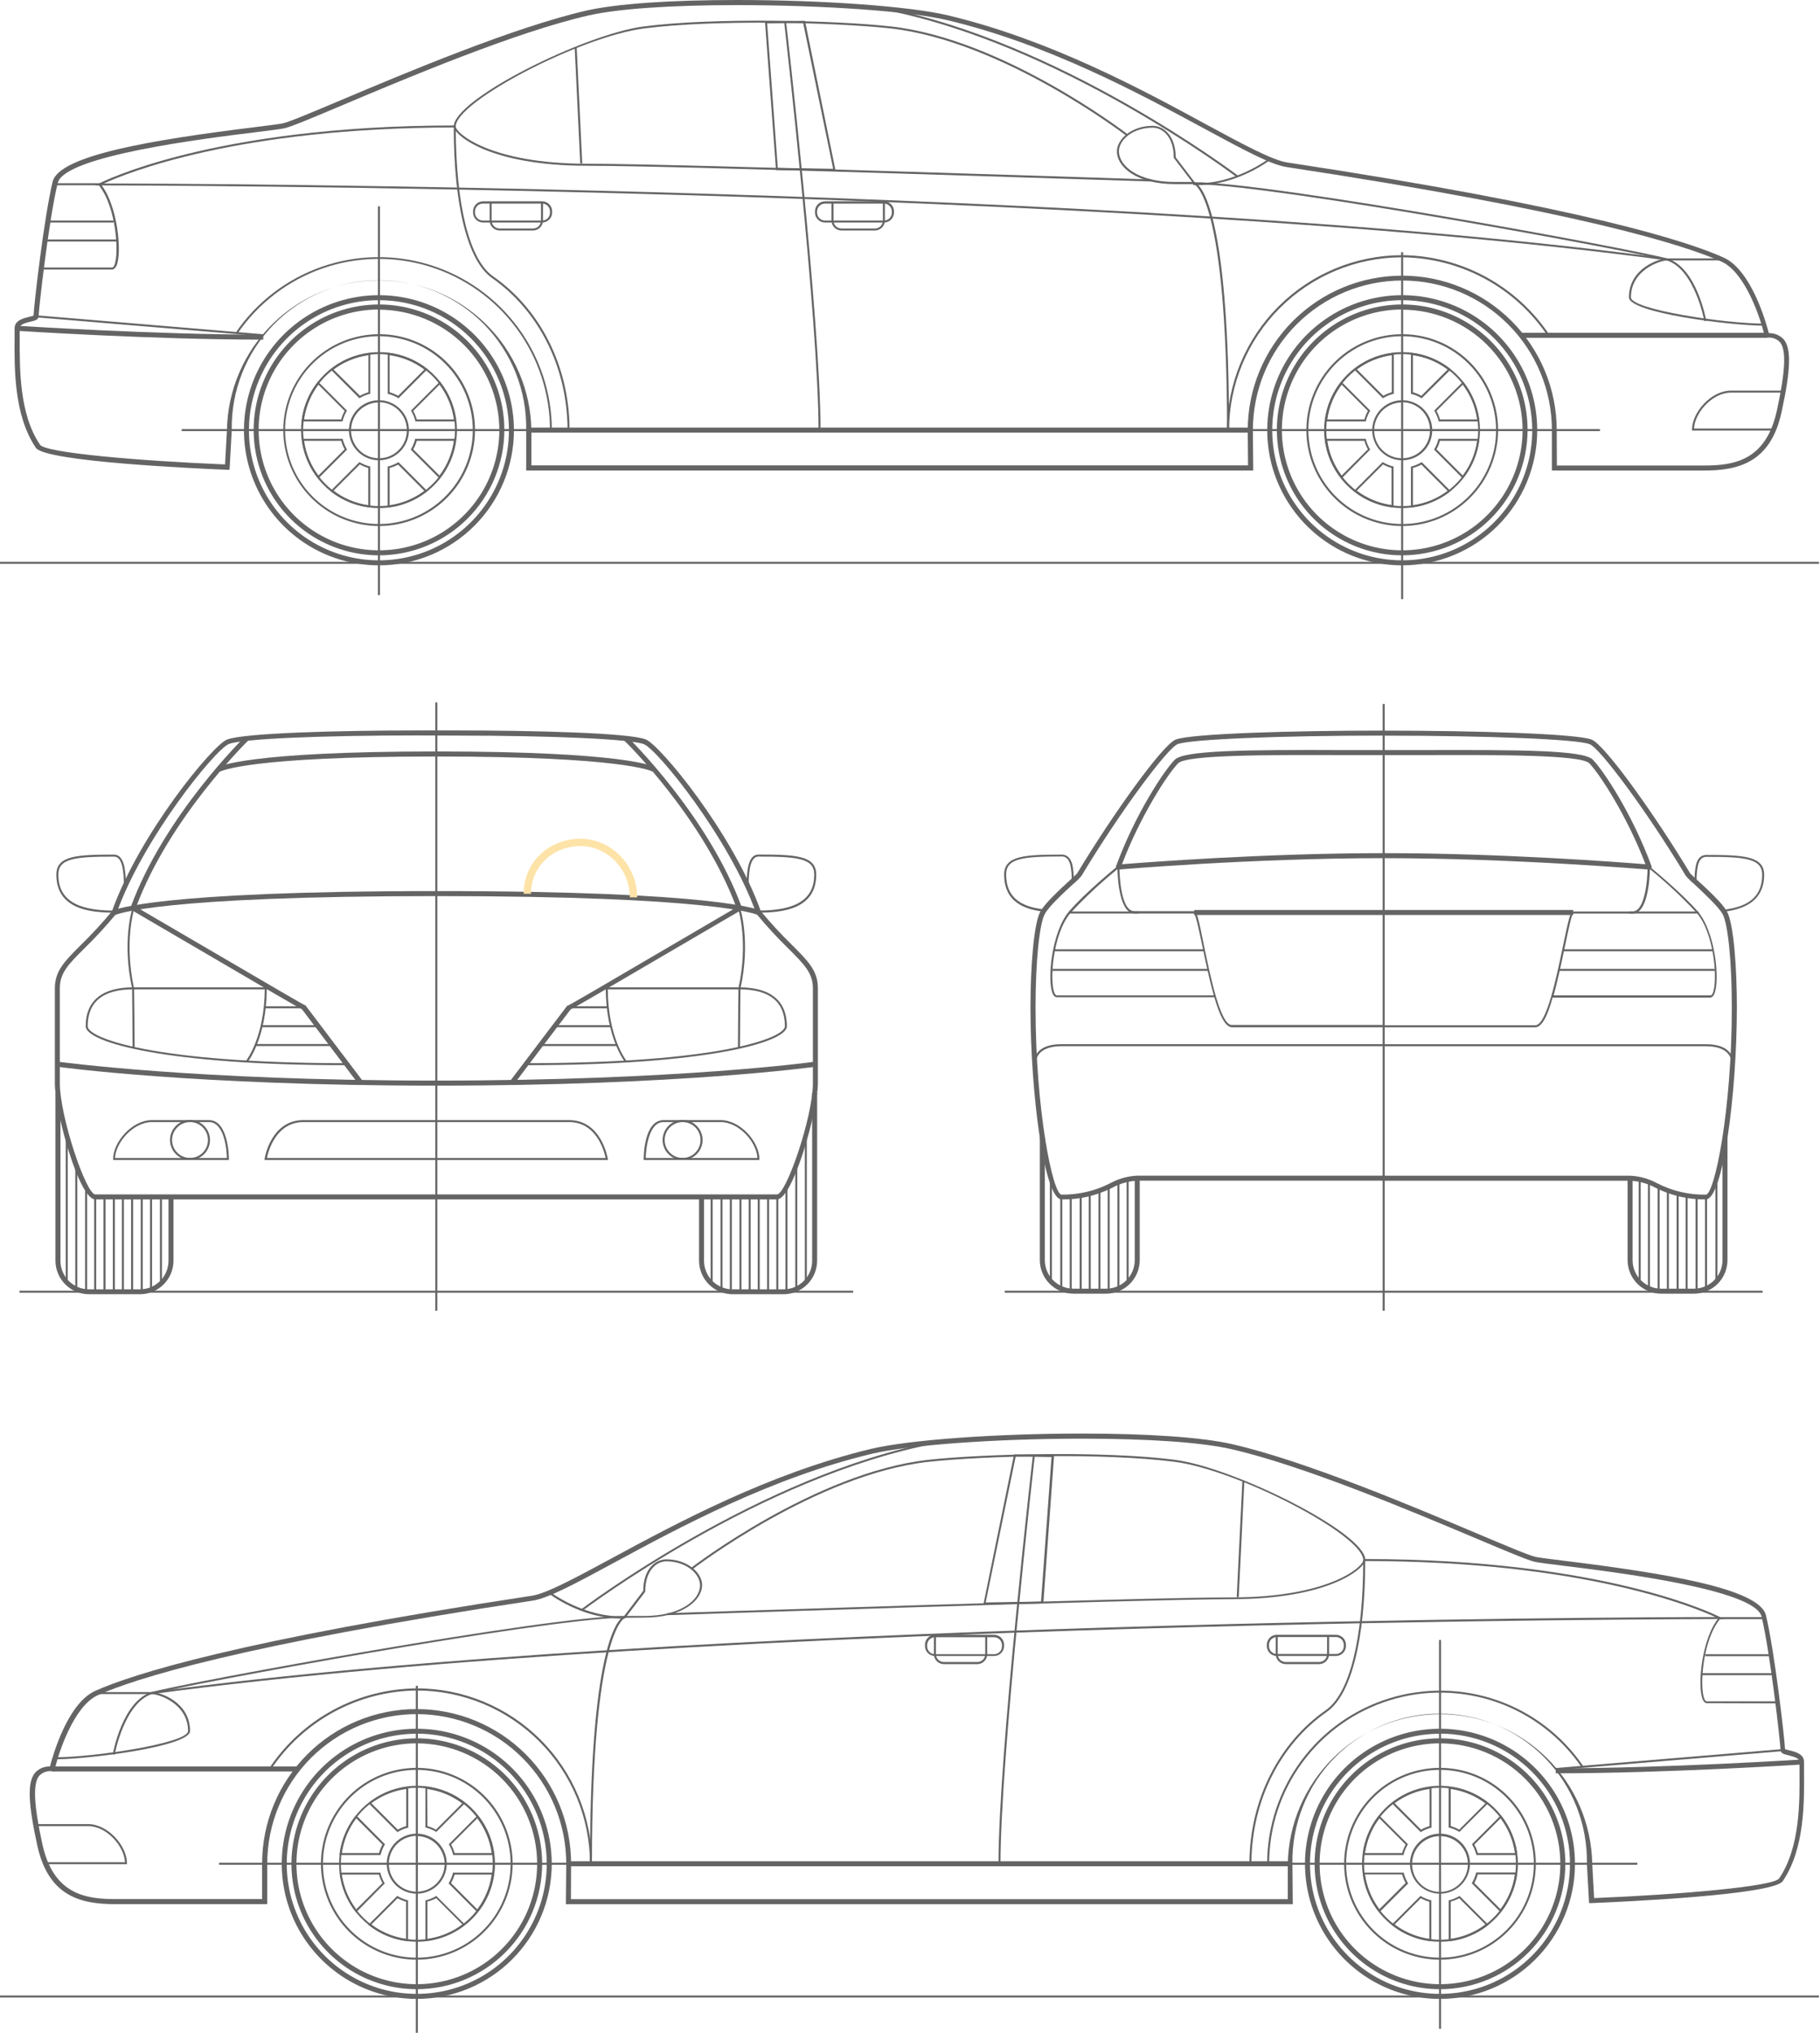 <svg width="497" height="555" viewBox="0 0 497 555" fill="none" xmlns="http://www.w3.org/2000/svg">
<path d="M119.415 191.775H118.869V357.843H119.415V191.775Z" fill="#646464"/>
<path d="M232.973 352.393H5.311V352.94H232.973V352.393Z" fill="#646464"/>
<path d="M212.178 327.465H26.01C21.532 327.465 14.978 303.316 14.978 295.721V269.837C14.978 265.084 17.627 262.448 22.024 258.063C25.033 255.128 27.886 252.037 30.571 248.802C38.08 227.699 58.001 203.508 61.974 201.924C66.494 200.107 92.845 199.424 113.967 199.424H124.358C145.521 199.424 171.832 200.066 176.351 201.883C180.324 203.467 200.245 227.658 207.754 248.761C210.439 251.996 213.292 255.087 216.302 258.022C220.698 262.407 223.347 265.043 223.347 269.796V295.721C223.347 303.125 216.561 327.465 212.178 327.465ZM113.967 200.79C86.66 200.79 65.988 201.732 62.479 203.139C58.738 204.642 39.036 228.969 31.827 249.321L31.704 249.526C28.97 252.838 26.057 255.998 22.979 258.992C18.692 263.267 16.344 265.616 16.344 269.796V295.721C16.344 304.969 23.539 326.099 26.01 326.099H212.178C214.691 326.099 221.982 304.969 221.982 295.721V269.837C221.982 265.657 219.619 263.308 215.346 259.033C212.268 256.039 209.355 252.879 206.621 249.567L206.498 249.362C199.289 229.01 179.587 204.683 175.846 203.18C172.337 201.814 151.638 200.831 124.358 200.831L113.967 200.79Z" fill="#646464"/>
<path d="M119.142 296.404C52.594 296.404 15.92 291.282 15.565 291.227L15.756 289.862C16.111 289.862 52.703 295.025 119.142 295.025C185.58 295.025 222.213 289.903 222.568 289.862L222.759 291.227C222.404 291.282 185.69 296.404 119.142 296.404Z" fill="#646464"/>
<path d="M31.403 249.84L30.789 248.611C31.226 248.392 42.312 243.284 119.21 243.284C196.107 243.284 207.235 248.392 207.672 248.611L207.058 249.84C206.621 249.635 195.275 244.65 119.21 244.65C43.145 244.65 31.772 249.635 31.403 249.84Z" fill="#646464"/>
<path d="M60.158 210.652L59.476 209.464C59.762 209.3 67.299 205.161 119.142 205.161C170.985 205.161 178.563 209.259 178.85 209.464L178.153 210.638C177.867 210.488 170.111 206.54 119.142 206.54C68.173 206.54 60.459 210.488 60.158 210.652Z" fill="#646464"/>
<path d="M97.897 295.967L82.468 275.56C80.802 274.714 79.642 274.044 37.165 249.185L35.499 248.215L35.691 247.682C44.798 222.727 66.684 201.336 66.903 201.132L67.859 202.101C67.64 202.32 46.286 223.191 37.179 247.614L37.834 247.996C81.526 273.539 81.526 273.539 83.205 274.413H83.356L83.451 274.536L98.975 295.025L97.897 295.967Z" fill="#646464"/>
<path d="M36.087 269.906C33.26 257.148 36.087 248.283 36.087 248.188L36.592 248.365C36.592 248.447 33.861 257.175 36.592 269.783L36.087 269.906Z" fill="#646464"/>
<path d="M94.661 290.818C45.508 290.818 23.402 284.603 23.402 280.191C23.402 273.238 27.881 269.564 36.346 269.564H73.839V270.11H36.346C28.154 270.11 23.948 273.511 23.948 280.191C23.948 283.346 41.698 290.271 94.661 290.271V290.818Z" fill="#646464"/>
<path d="M36.756 286.023H36.21C36.21 281.543 36.073 269.96 36.073 269.851H36.619C36.633 269.96 36.756 281.543 36.756 286.023Z" fill="#646464"/>
<path d="M67.613 289.984L67.189 289.643C67.189 289.575 72.296 283.223 72.296 269.837H72.842C72.842 283.428 67.654 289.916 67.613 289.984Z" fill="#646464"/>
<path d="M82.919 274.741H72.31V275.287H82.919V274.741Z" fill="#646464"/>
<path d="M86.947 279.89H71.45V280.437H86.947V279.89Z" fill="#646464"/>
<path d="M90.756 285.04H69.879V285.586H90.756V285.04Z" fill="#646464"/>
<path d="M119.142 316.702H72.255V316.388C72.255 316.278 73.907 305.802 82.878 305.802H119.142V306.348H82.919C75.287 306.348 73.238 314.448 72.897 316.155H119.142V316.702Z" fill="#646464"/>
<path d="M62.493 316.702H30.898V316.429C30.898 311.784 36.059 305.802 41.521 305.802H57.045C62.438 305.802 62.507 315.991 62.507 316.429L62.493 316.702ZM31.404 316.155H61.947C61.947 314.544 61.442 306.348 57.045 306.348H41.521C36.442 306.348 31.649 311.798 31.404 316.155Z" fill="#646464"/>
<path d="M51.884 316.702C50.804 316.702 49.748 316.381 48.85 315.781C47.952 315.181 47.252 314.327 46.838 313.329C46.425 312.331 46.317 311.232 46.528 310.172C46.738 309.112 47.258 308.139 48.022 307.375C48.786 306.611 49.759 306.09 50.819 305.879C51.878 305.669 52.976 305.777 53.974 306.19C54.972 306.604 55.825 307.304 56.425 308.203C57.025 309.101 57.346 310.157 57.346 311.238C57.346 312.687 56.77 314.077 55.746 315.102C54.722 316.126 53.333 316.702 51.884 316.702ZM51.884 306.348C50.915 306.348 49.967 306.636 49.161 307.175C48.355 307.713 47.727 308.479 47.355 309.375C46.984 310.271 46.888 311.257 47.077 312.208C47.266 313.16 47.733 314.033 48.418 314.719C49.104 315.405 49.977 315.872 50.928 316.061C51.879 316.25 52.864 316.153 53.76 315.782C54.656 315.411 55.421 314.782 55.96 313.976C56.498 313.17 56.786 312.222 56.786 311.252C56.786 309.951 56.269 308.704 55.35 307.784C54.431 306.865 53.184 306.348 51.884 306.348Z" fill="#646464"/>
<path d="M38.23 353.349H24.29C21.863 353.342 19.538 352.374 17.824 350.656C16.11 348.938 15.145 346.611 15.142 344.184V298.385H16.507V344.211C16.507 346.278 17.326 348.259 18.786 349.722C20.245 351.184 22.224 352.007 24.29 352.011H38.23C40.295 352.007 42.275 351.184 43.734 349.722C45.193 348.259 46.013 346.278 46.013 344.211V326.782H47.378V344.211C47.371 346.635 46.404 348.957 44.69 350.67C42.975 352.382 40.653 353.346 38.23 353.349Z" fill="#646464"/>
<path d="M31.076 249.171C24.345 249.171 15.388 248.092 15.388 238.79C15.388 233.586 21.095 233.326 31.171 233.326C32.537 233.326 33.533 234.474 33.998 236.768C34.285 238.451 34.409 240.157 34.366 241.863V242.013H33.82V241.863C33.861 240.194 33.742 238.524 33.465 236.878C33.056 234.883 32.291 233.873 31.171 233.873C20.576 233.873 15.934 234.337 15.934 238.776C15.934 245.483 20.74 248.611 31.076 248.611V249.171Z" fill="#646464"/>
<path d="M140.373 295.967L139.295 295.148L154.914 274.55H155.051C156.799 273.675 156.799 273.675 200.422 248.133L201.091 247.75C191.984 223.177 170.671 202.32 170.411 202.156L171.354 201.186C171.572 201.391 193.472 222.781 202.566 247.737L202.757 248.269L201.119 249.225C158.642 274.099 157.427 274.768 155.802 275.615L140.373 295.967Z" fill="#646464"/>
<path d="M202.197 269.906L201.665 269.783C204.396 257.175 201.665 248.447 201.665 248.365L202.184 248.188C202.211 248.283 205.024 257.148 202.197 269.906Z" fill="#646464"/>
<path d="M143.623 290.818V290.271C196.531 290.271 214.335 283.346 214.335 280.191C214.335 273.511 210.157 270.11 201.924 270.11H164.431V269.564H201.924C210.403 269.564 214.882 273.238 214.882 280.191C214.882 284.603 192.776 290.818 143.623 290.818Z" fill="#646464"/>
<path d="M202.074 286.023H201.514C201.514 281.543 201.651 269.96 201.651 269.837H202.197C202.197 269.96 202.074 281.543 202.074 286.023Z" fill="#646464"/>
<path d="M170.671 289.984C170.671 289.916 165.428 283.428 165.428 269.837H165.974C165.974 283.237 171.04 289.575 171.094 289.643L170.671 289.984Z" fill="#646464"/>
<path d="M165.96 274.741H155.351V275.287H165.96V274.741Z" fill="#646464"/>
<path d="M166.834 279.89H151.337V280.437H166.834V279.89Z" fill="#646464"/>
<path d="M168.404 285.04H147.528V285.586H168.404V285.04Z" fill="#646464"/>
<path d="M166.029 316.702H119.142V316.155H165.373C165.032 314.448 162.998 306.348 155.352 306.348H119.142V305.802H155.352C164.322 305.802 165.961 316.278 165.974 316.388L166.029 316.702Z" fill="#646464"/>
<path d="M207.372 316.702H175.778V316.429C175.778 315.991 175.778 305.802 181.239 305.802H196.75C202.211 305.802 207.372 311.784 207.372 316.429V316.702ZM176.337 316.155H206.826C206.621 311.798 201.829 306.348 196.75 306.348H181.225C176.843 306.348 176.378 314.544 176.337 316.155Z" fill="#646464"/>
<path d="M186.4 316.702C185.32 316.702 184.264 316.381 183.365 315.781C182.467 315.181 181.767 314.327 181.354 313.329C180.941 312.331 180.832 311.232 181.043 310.172C181.254 309.112 181.774 308.139 182.538 307.375C183.302 306.611 184.275 306.09 185.334 305.879C186.394 305.669 187.492 305.777 188.49 306.19C189.488 306.604 190.341 307.304 190.941 308.203C191.541 309.101 191.861 310.157 191.861 311.238C191.861 312.687 191.286 314.077 190.262 315.102C189.237 316.126 187.848 316.702 186.4 316.702ZM186.4 306.348C185.43 306.348 184.483 306.636 183.676 307.175C182.87 307.713 182.242 308.479 181.871 309.375C181.5 310.271 181.403 311.257 181.592 312.208C181.781 313.16 182.248 314.033 182.934 314.719C183.619 315.405 184.493 315.872 185.443 316.061C186.394 316.25 187.38 316.153 188.275 315.782C189.171 315.411 189.937 314.782 190.475 313.976C191.014 313.17 191.301 312.222 191.301 311.252C191.301 309.951 190.785 308.704 189.866 307.784C188.946 306.865 187.7 306.348 186.4 306.348Z" fill="#646464"/>
<path d="M207.194 249.171V248.597C217.53 248.597 222.35 245.469 222.35 238.763C222.35 234.323 217.708 233.859 207.099 233.859C205.993 233.859 205.228 234.87 204.805 236.864C204.528 238.511 204.409 240.18 204.45 241.849V242H203.904V241.849C203.862 240.143 203.986 238.437 204.273 236.755C204.746 234.46 205.688 233.312 207.099 233.312C217.189 233.312 222.896 233.558 222.896 238.776C222.896 248.092 213.939 249.171 207.194 249.171Z" fill="#646464"/>
<path d="M21.109 318.15H20.562V351.82H21.109V318.15Z" fill="#646464"/>
<path d="M18.501 309.954H17.955V350.098H18.501V309.954Z" fill="#646464"/>
<path d="M26.27 326.782H25.724V352.666H26.27V326.782Z" fill="#646464"/>
<path d="M31.362 326.782H30.816V352.666H31.362V326.782Z" fill="#646464"/>
<path d="M28.809 326.782H28.263V352.666H28.809V326.782Z" fill="#646464"/>
<path d="M23.785 324.187H23.239V352.666H23.785V324.187Z" fill="#646464"/>
<path d="M41.521 326.782H40.975V352.666H41.521V326.782Z" fill="#646464"/>
<path d="M44.224 326.782H43.678V350.44H44.224V326.782Z" fill="#646464"/>
<path d="M38.981 326.782H38.435V352.666H38.981V326.782Z" fill="#646464"/>
<path d="M33.834 326.782H33.287V352.666H33.834V326.782Z" fill="#646464"/>
<path d="M36.346 326.782H35.8V352.666H36.346V326.782Z" fill="#646464"/>
<path d="M213.98 353.349H200.054C197.625 353.346 195.297 352.379 193.579 350.661C191.862 348.943 190.896 346.614 190.892 344.184V326.782H192.257V344.211C192.257 346.28 193.079 348.264 194.541 349.726C196.003 351.189 197.986 352.011 200.054 352.011H213.98C215.004 352.011 216.018 351.809 216.964 351.417C217.91 351.025 218.769 350.451 219.493 349.726C220.217 349.002 220.791 348.142 221.183 347.196C221.575 346.25 221.777 345.236 221.777 344.211V298.385H223.142V344.211C223.131 346.636 222.162 348.958 220.445 350.671C218.729 352.383 216.404 353.346 213.98 353.349Z" fill="#646464"/>
<path d="M217.721 318.15H217.175V351.82H217.721V318.15Z" fill="#646464"/>
<path d="M220.329 309.954H219.783V350.098H220.329V309.954Z" fill="#646464"/>
<path d="M212.547 326.782H212V352.666H212.547V326.782Z" fill="#646464"/>
<path d="M207.467 326.782H206.921V352.666H207.467V326.782Z" fill="#646464"/>
<path d="M210.021 326.782H209.475V352.666H210.021V326.782Z" fill="#646464"/>
<path d="M215.032 324.187H214.485V352.666H215.032V324.187Z" fill="#646464"/>
<path d="M197.295 326.782H196.749V352.666H197.295V326.782Z" fill="#646464"/>
<path d="M194.606 326.782H194.06V350.44H194.606V326.782Z" fill="#646464"/>
<path d="M199.849 326.782H199.302V352.666H199.849V326.782Z" fill="#646464"/>
<path d="M204.996 326.782H204.45V352.666H204.996V326.782Z" fill="#646464"/>
<path d="M202.47 326.782H201.924V352.666H202.47V326.782Z" fill="#646464"/>
<path d="M496.721 153.393H0V153.939H496.721V153.393Z" fill="#646464"/>
<path d="M103.754 56.331H103.208V162.476H103.754V56.331Z" fill="#646464"/>
<path d="M383.163 68.842H382.617V163.582H383.163V68.842Z" fill="#646464"/>
<path d="M162.165 117.155H49.604V117.701H162.165V117.155Z" fill="#646464"/>
<path d="M436.904 117.155H324.343V117.701H436.904V117.155Z" fill="#646464"/>
<path d="M103.481 154.349C96.19 154.349 89.063 152.186 83 148.133C76.938 144.081 72.213 138.321 69.423 131.582C66.632 124.843 65.902 117.428 67.325 110.274C68.747 103.12 72.258 96.549 77.414 91.391C82.57 86.233 89.138 82.721 96.289 81.298C103.44 79.875 110.853 80.605 117.589 83.396C124.325 86.188 130.083 90.915 134.133 96.98C138.184 103.044 140.346 110.175 140.346 117.469C140.346 127.25 136.462 136.631 129.549 143.547C122.635 150.463 113.259 154.349 103.481 154.349ZM103.481 81.955C96.46 81.955 89.597 84.038 83.759 87.94C77.921 91.843 73.371 97.389 70.684 103.878C67.997 110.368 67.294 117.508 68.664 124.397C70.034 131.286 73.415 137.614 78.379 142.581C83.344 147.548 89.669 150.93 96.556 152.3C103.442 153.671 110.58 152.967 117.066 150.279C123.553 147.592 129.097 143.04 132.998 137.199C136.899 131.359 138.981 124.493 138.981 117.469C138.981 108.05 135.241 99.017 128.583 92.357C121.926 85.697 112.896 81.955 103.481 81.955Z" fill="#646464"/>
<path d="M103.481 143.613C98.305 143.602 93.248 142.056 88.95 139.17C84.652 136.285 81.306 132.189 79.335 127.401C77.363 122.613 76.855 117.348 77.874 112.271C78.894 107.194 81.395 102.534 85.062 98.879C88.729 95.224 93.396 92.739 98.475 91.738C103.553 90.736 108.814 91.264 113.593 93.254C118.372 95.243 122.454 98.606 125.323 102.916C128.191 107.226 129.718 112.291 129.71 117.469C129.692 124.414 126.92 131.067 122.002 135.969C117.084 140.871 110.423 143.62 103.481 143.613ZM103.481 91.79C98.414 91.79 93.461 93.292 89.247 96.108C85.034 98.923 81.749 102.925 79.808 107.607C77.867 112.29 77.357 117.443 78.343 122.415C79.328 127.387 81.765 131.955 85.345 135.543C88.925 139.13 93.488 141.575 98.456 142.569C103.425 143.563 108.577 143.061 113.26 141.126C117.944 139.192 121.949 135.912 124.77 131.702C127.591 127.491 129.101 122.538 129.109 117.469C129.113 110.664 126.415 104.137 121.609 99.322C116.804 94.506 110.283 91.797 103.481 91.79ZM105.857 138.518V127.345H106.062C106.96 127.101 107.822 126.743 108.629 126.279L108.806 126.17L116.712 134.079L116.466 134.27C113.476 136.585 109.922 138.056 106.171 138.531L105.857 138.518ZM106.403 127.754V137.958C109.843 137.468 113.103 136.115 115.879 134.024L108.724 126.853C107.989 127.245 107.21 127.548 106.403 127.754ZM101.106 138.518H100.805C97.05 138.043 93.491 136.572 90.497 134.256L90.251 134.065L98.156 126.156L98.334 126.266C99.14 126.729 100.003 127.087 100.901 127.331H101.106V138.518ZM91.084 133.969C93.857 136.075 97.116 137.447 100.559 137.958V127.754C99.753 127.533 98.978 127.212 98.252 126.798L91.084 133.969ZM86.892 130.664L86.701 130.418C84.39 127.42 82.919 123.86 82.441 120.105V119.805H93.61V120.01C93.853 120.908 94.211 121.771 94.675 122.578L94.784 122.755L86.892 130.664ZM83.028 120.351C83.51 123.792 84.858 127.054 86.947 129.831L94.115 122.673C93.709 121.938 93.389 121.159 93.159 120.351H83.028ZM120.07 130.664L112.165 122.755L112.274 122.578C112.739 121.773 113.092 120.909 113.326 120.01V119.805H124.494V120.105C124.028 123.864 122.556 127.427 120.234 130.418L120.07 130.664ZM112.848 122.673L120.016 129.831C122.103 127.052 123.456 123.792 123.948 120.351H113.817C113.583 121.159 113.258 121.938 112.848 122.673ZM124.563 115.051H113.394V114.846C113.162 113.944 112.804 113.08 112.329 112.279L112.22 112.101L120.125 104.192L120.316 104.438C122.616 107.432 124.068 110.989 124.522 114.737L124.563 115.051ZM113.817 114.505H123.948C123.458 111.064 122.106 107.802 120.016 105.025L112.848 112.183C113.258 112.918 113.583 113.697 113.817 114.505ZM93.569 115.051H82.4V114.737C82.881 110.987 84.351 107.432 86.66 104.438L86.851 104.192L94.757 112.101L94.647 112.279C94.184 113.085 93.826 113.948 93.582 114.846L93.569 115.051ZM83.028 114.505H93.159C93.389 113.697 93.709 112.918 94.115 112.183L86.947 105.025C84.858 107.802 83.51 111.064 83.028 114.505ZM98.156 108.741L90.251 100.832L90.497 100.641C93.488 98.32 97.049 96.848 100.805 96.379H101.106V107.552H100.901C100.001 107.79 99.138 108.148 98.334 108.618L98.156 108.741ZM91.084 100.887L98.306 108.058C99.035 107.646 99.81 107.32 100.614 107.088V96.98C97.159 97.458 93.881 98.802 91.084 100.887ZM108.833 108.741L108.656 108.632C107.852 108.162 106.989 107.804 106.089 107.566H105.884V96.338H106.198C109.95 96.808 113.507 98.28 116.493 100.6L116.739 100.791L108.833 108.741ZM106.403 107.088C107.211 107.322 107.99 107.648 108.724 108.058L115.879 100.887C113.1 98.806 109.84 97.462 106.403 96.98V107.088Z" fill="#646464"/>
<path d="M103.481 138.723C99.27 138.72 95.154 137.468 91.654 135.124C88.155 132.781 85.429 129.452 83.821 125.558C82.213 121.664 81.796 117.381 82.622 113.25C83.448 109.119 85.481 105.326 88.462 102.351C91.444 99.376 95.241 97.352 99.372 96.537C103.503 95.721 107.784 96.149 111.672 97.767C115.56 99.386 118.881 102.122 121.214 105.629C123.548 109.136 124.789 113.256 124.781 117.469C124.766 123.111 122.516 128.517 118.523 132.501C114.53 136.485 109.12 138.723 103.481 138.723ZM103.481 96.68C99.382 96.685 95.376 97.906 91.97 100.187C88.564 102.468 85.91 105.708 84.343 109.497C82.776 113.287 82.367 117.456 83.167 121.477C83.967 125.499 85.941 129.194 88.838 132.094C91.736 134.995 95.427 136.972 99.447 137.775C103.467 138.578 107.634 138.171 111.423 136.606C115.212 135.041 118.452 132.388 120.735 128.982C123.017 125.576 124.24 121.57 124.248 117.469C124.252 114.739 123.717 112.035 122.675 109.512C121.633 106.989 120.103 104.697 118.174 102.766C116.245 100.835 113.955 99.303 111.433 98.259C108.912 97.215 106.21 96.678 103.481 96.68Z" fill="#646464"/>
<path d="M103.481 125.664C101.861 125.664 100.277 125.184 98.93 124.283C97.583 123.383 96.533 122.103 95.913 120.605C95.293 119.108 95.13 117.46 95.447 115.87C95.763 114.28 96.543 112.82 97.689 111.674C98.834 110.528 100.294 109.747 101.883 109.431C103.472 109.115 105.119 109.277 106.616 109.897C108.113 110.518 109.393 111.568 110.293 112.916C111.193 114.264 111.673 115.848 111.673 117.469C111.673 119.643 110.81 121.727 109.274 123.264C107.738 124.801 105.654 125.664 103.481 125.664ZM103.481 109.874C101.973 109.874 100.499 110.322 99.246 111.161C97.992 112 97.016 113.192 96.44 114.586C95.864 115.98 95.715 117.514 96.011 118.993C96.307 120.473 97.035 121.831 98.104 122.895C99.172 123.96 100.532 124.684 102.012 124.975C103.491 125.266 105.024 125.111 106.416 124.53C107.807 123.949 108.995 122.968 109.829 121.711C110.663 120.454 111.105 118.978 111.1 117.469C111.104 116.465 110.909 115.47 110.528 114.542C110.147 113.613 109.587 112.769 108.879 112.057C108.171 111.345 107.33 110.78 106.404 110.394C105.478 110.008 104.485 109.808 103.481 109.806V109.874Z" fill="#646464"/>
<path d="M103.481 151.617C96.708 151.614 90.087 149.601 84.458 145.833C78.829 142.064 74.444 136.709 71.858 130.446C69.272 124.183 68.602 117.294 69.932 110.649C71.262 104.005 74.532 97.905 79.329 93.121C84.127 88.337 90.235 85.085 96.881 83.775C103.527 82.466 110.411 83.159 116.663 85.765C122.916 88.372 128.254 92.776 132.003 98.42C135.752 104.063 137.743 110.693 137.725 117.469C137.688 126.533 134.066 135.215 127.648 141.614C121.231 148.013 112.542 151.61 103.481 151.617ZM103.481 84.496C96.986 84.499 90.637 86.427 85.236 90.037C79.836 93.647 75.626 98.777 73.137 104.779C70.649 110.781 69.995 117.387 71.257 123.761C72.519 130.135 75.64 135.992 80.227 140.593C84.814 145.193 90.662 148.33 97.03 149.609C103.398 150.887 110.002 150.249 116.008 147.775C122.015 145.3 127.153 141.101 130.775 135.707C134.397 130.314 136.34 123.967 136.359 117.469C136.359 108.743 132.896 100.374 126.731 94.202C120.566 88.029 112.203 84.558 103.481 84.55V84.496Z" fill="#646464"/>
<path d="M382.917 154.349C375.626 154.349 368.499 152.186 362.436 148.133C356.374 144.081 351.649 138.321 348.858 131.582C346.068 124.843 345.338 117.428 346.761 110.274C348.183 103.12 351.694 96.549 356.85 91.391C362.005 86.233 368.574 82.721 375.725 81.298C382.876 79.875 390.289 80.605 397.025 83.396C403.761 86.188 409.518 90.915 413.569 96.98C417.62 103.044 419.782 110.175 419.782 117.469C419.782 127.25 415.898 136.631 408.985 143.547C402.071 150.463 392.694 154.349 382.917 154.349ZM382.917 81.955C375.896 81.955 369.033 84.038 363.195 87.94C357.357 91.843 352.807 97.389 350.12 103.878C347.433 110.368 346.73 117.508 348.1 124.397C349.47 131.286 352.85 137.614 357.815 142.581C362.78 147.548 369.105 150.93 375.992 152.3C382.878 153.671 390.016 152.967 396.502 150.279C402.989 147.592 408.533 143.04 412.434 137.199C416.335 131.359 418.417 124.493 418.417 117.469C418.417 108.05 414.677 99.017 408.019 92.357C401.362 85.697 392.332 81.955 382.917 81.955Z" fill="#646464"/>
<path d="M382.917 143.613C377.739 143.613 372.677 142.076 368.372 139.197C364.066 136.318 360.712 132.226 358.732 127.439C356.752 122.652 356.236 117.385 357.249 112.305C358.263 107.224 360.759 102.559 364.424 98.898C368.089 95.238 372.756 92.747 377.836 91.742C382.916 90.736 388.18 91.26 392.962 93.248C397.744 95.237 401.829 98.599 404.7 102.91C407.571 107.222 409.1 112.288 409.092 117.469C409.073 124.404 406.309 131.05 401.403 135.95C396.497 140.85 389.85 143.606 382.917 143.613ZM382.917 91.79C377.85 91.79 372.897 93.292 368.684 96.108C364.47 98.923 361.185 102.925 359.244 107.607C357.303 112.29 356.793 117.443 357.779 122.415C358.765 127.387 361.201 131.955 364.781 135.543C368.361 139.13 372.924 141.575 377.893 142.569C382.861 143.563 388.013 143.061 392.697 141.127C397.38 139.192 401.385 135.913 404.206 131.702C407.027 127.491 408.537 122.538 408.545 117.469C408.545 110.666 405.847 104.14 401.042 99.326C396.237 94.511 389.718 91.801 382.917 91.79ZM380.542 138.518H380.228C376.477 138.043 372.922 136.571 369.933 134.256L369.687 134.065L377.579 126.156L377.77 126.266C378.575 126.732 379.438 127.09 380.337 127.331H380.542V138.518ZM370.506 133.969C373.289 136.057 376.552 137.41 379.996 137.903V127.754C379.184 127.536 378.404 127.214 377.674 126.798L370.506 133.969ZM385.293 138.518V127.345H385.484C386.384 127.106 387.247 126.748 388.051 126.279L388.242 126.17L396.134 134.079L395.888 134.27C392.899 136.585 389.344 138.056 385.594 138.532L385.293 138.518ZM385.839 127.754V137.958C389.278 137.463 392.536 136.11 395.315 134.024L388.147 126.853C387.418 127.248 386.643 127.55 385.839 127.754ZM366.328 130.664L366.137 130.418C363.804 127.428 362.314 123.867 361.823 120.105V119.805H373.005V120.01C373.236 120.912 373.595 121.776 374.07 122.578L374.165 122.755L366.328 130.664ZM362.451 120.351C362.945 123.791 364.298 127.051 366.383 129.831L373.537 122.673C373.132 121.938 372.811 121.159 372.582 120.351H362.451ZM399.493 130.664L391.601 122.755L391.71 122.578C392.175 121.773 392.529 120.909 392.762 120.01V119.805H403.944V120.105C403.467 123.863 401.991 127.424 399.671 130.418L399.493 130.664ZM392.284 122.673L399.438 129.831C401.532 127.056 402.885 123.794 403.371 120.351H393.226C393.001 121.158 392.685 121.937 392.284 122.673ZM403.999 115.051H392.816V114.846C392.584 113.947 392.23 113.083 391.765 112.279L391.656 112.101L399.548 104.192L399.739 104.438C402.038 107.434 403.494 110.989 403.958 114.737L403.999 115.051ZM393.24 114.505H403.371C402.885 111.063 401.532 107.8 399.438 105.026L392.284 112.183C392.685 112.919 393.001 113.698 393.226 114.505H393.24ZM373.005 115.051H361.823V114.737C362.302 110.984 363.778 107.428 366.096 104.438L366.287 104.192L374.179 112.101L374.084 112.279C373.609 113.08 373.25 113.944 373.019 114.846L373.005 115.051ZM362.451 114.505H372.582C372.811 113.697 373.132 112.918 373.537 112.183L366.383 105.026C364.293 107.803 362.94 111.064 362.451 114.505ZM388.242 108.741L388.051 108.632C387.25 108.157 386.386 107.799 385.484 107.566H385.293V96.338H385.594C389.374 96.808 392.955 98.295 395.957 100.641L396.202 100.832L388.242 108.741ZM385.839 107.088C386.644 107.32 387.418 107.646 388.147 108.058L395.315 100.887C392.534 98.811 389.275 97.467 385.839 96.98V107.088ZM377.647 108.741L369.755 100.832L370.001 100.641C372.988 98.321 376.544 96.849 380.296 96.379H380.61V107.552H380.405C379.505 107.787 378.641 108.146 377.838 108.618L377.647 108.741ZM370.575 100.887L377.743 108.058C378.475 107.643 379.254 107.318 380.064 107.088V96.98C376.599 97.454 373.311 98.798 370.506 100.887H370.575Z" fill="#646464"/>
<path d="M382.917 138.723C378.703 138.733 374.58 137.493 371.072 135.158C367.563 132.822 364.827 129.498 363.208 125.605C361.59 121.713 361.163 117.427 361.982 113.292C362.8 109.157 364.827 105.357 367.806 102.375C370.785 99.393 374.581 97.363 378.715 96.541C382.848 95.72 387.132 96.144 391.024 97.761C394.916 99.377 398.241 102.113 400.577 105.621C402.913 109.13 404.156 113.253 404.148 117.469C404.13 123.098 401.888 128.491 397.911 132.473C393.933 136.454 388.543 138.701 382.917 138.723ZM382.917 96.68C378.817 96.68 374.808 97.895 371.399 100.173C367.989 102.452 365.331 105.69 363.76 109.478C362.189 113.267 361.776 117.437 362.572 121.461C363.369 125.484 365.341 129.181 368.237 132.085C371.133 134.988 374.825 136.967 378.846 137.773C382.866 138.578 387.035 138.173 390.825 136.609C394.616 135.044 397.858 132.391 400.142 128.985C402.425 125.578 403.649 121.571 403.657 117.469C403.66 111.961 401.478 106.677 397.589 102.779C393.7 98.881 388.422 96.687 382.917 96.68Z" fill="#646464"/>
<path d="M382.917 125.664C381.297 125.664 379.713 125.184 378.366 124.283C377.019 123.383 375.969 122.103 375.349 120.605C374.729 119.108 374.566 117.46 374.883 115.87C375.199 114.28 375.979 112.82 377.125 111.674C378.27 110.528 379.73 109.747 381.319 109.431C382.908 109.115 384.555 109.277 386.052 109.897C387.549 110.518 388.829 111.568 389.729 112.916C390.629 114.264 391.11 115.848 391.11 117.469C391.11 119.643 390.246 121.727 388.71 123.264C387.174 124.801 385.09 125.664 382.917 125.664ZM382.917 109.874C381.408 109.866 379.93 110.307 378.671 111.141C377.412 111.975 376.429 113.164 375.847 114.557C375.265 115.951 375.11 117.486 375.401 118.968C375.693 120.45 376.418 121.812 377.484 122.881C378.551 123.95 379.911 124.678 381.392 124.972C382.872 125.266 384.407 125.114 385.801 124.534C387.195 123.954 388.386 122.973 389.222 121.715C390.057 120.457 390.5 118.979 390.495 117.469C390.5 116.468 390.309 115.476 389.931 114.549C389.553 113.622 388.996 112.779 388.293 112.067C387.589 111.356 386.752 110.79 385.83 110.402C384.907 110.014 383.918 109.812 382.917 109.806V109.874Z" fill="#646464"/>
<path d="M382.917 151.617C376.143 151.617 369.521 149.606 363.89 145.839C358.259 142.072 353.872 136.719 351.284 130.456C348.696 124.193 348.024 117.303 349.352 110.658C350.681 104.012 353.95 97.911 358.747 93.126C363.544 88.341 369.652 85.087 376.298 83.776C382.944 82.466 389.83 83.158 396.083 85.764C402.336 88.371 407.675 92.775 411.425 98.418C415.174 104.062 417.166 110.692 417.147 117.469C417.107 126.53 413.485 135.207 407.072 141.605C400.658 148.003 391.974 151.603 382.917 151.617ZM382.917 84.496C376.421 84.496 370.071 86.422 364.669 90.03C359.266 93.639 355.054 98.768 352.564 104.77C350.073 110.772 349.417 117.377 350.677 123.752C351.938 130.128 355.058 135.986 359.645 140.588C364.232 145.19 370.078 148.328 376.447 149.608C382.816 150.887 389.421 150.25 395.428 147.776C401.435 145.302 406.574 141.103 410.196 135.709C413.819 130.315 415.763 123.968 415.781 117.469C415.781 108.746 412.32 100.379 406.158 94.207C399.996 88.034 391.637 84.561 382.917 84.55V84.496Z" fill="#646464"/>
<path d="M465.194 128.465H423.783V117.428C423.783 106.596 419.482 96.208 411.826 88.549C404.17 80.89 393.786 76.587 382.958 76.587C372.131 76.587 361.747 80.89 354.091 88.549C346.435 96.208 342.134 106.596 342.134 117.428L342.229 128.465H143.691V117.469C143.79 112.125 142.823 106.815 140.847 101.849C138.87 96.883 135.925 92.361 132.182 88.547C128.439 84.733 123.974 81.703 119.047 79.635C114.12 77.567 108.831 76.501 103.488 76.501C98.145 76.501 92.856 77.567 87.93 79.635C83.003 81.703 78.538 84.733 74.795 88.547C71.052 92.361 68.106 96.883 66.13 101.849C64.154 106.815 63.187 112.125 63.285 117.469L62.684 128.26H62.015C53.755 127.918 12.37 126.074 9.79 122.263C3.796 113.371 3.919 100.655 3.987 92.213C3.987 91.312 3.987 90.438 3.987 89.632C3.987 87.446 6.404 86.9 8.001 86.49C8.395 86.407 8.783 86.297 9.162 86.162C9.298 82.966 12.056 59.185 14.377 49.596C16.18 42.343 42.026 38.123 69.634 34.708C73.484 34.23 76.256 33.888 77.266 33.67C79 33.287 85.295 30.638 93.255 27.277C110.868 19.847 140.36 7.417 160.158 2.882C168.377 1.024 182.959 0 201.228 0C224.808 0 248.497 1.721 258.874 4.193C286.632 10.818 311.536 24.259 329.709 34.148C339.622 39.516 347.459 43.709 351.459 44.351C431.893 56.522 460.689 65.824 470.642 70.304C478.247 73.691 482.275 88.061 483.026 90.957C483.794 90.931 484.558 91.073 485.265 91.373C485.972 91.672 486.606 92.122 487.122 92.691C489.198 95.273 489.02 100.996 486.508 112.483C483.477 126.511 474.465 128.465 465.194 128.465ZM425.148 127.099H465.194C473.305 127.099 482.207 125.938 485.224 112.074C487.559 101.351 487.832 95.601 486.098 93.442C485.638 92.965 485.072 92.603 484.445 92.387C483.819 92.171 483.15 92.107 482.494 92.2H481.975L481.852 91.667C480.896 87.35 476.691 74.374 470.11 71.438C460.197 66.998 431.565 57.778 351.323 45.608C347.09 44.966 339.553 40.896 329.122 35.254C311.017 25.474 286.208 12.034 258.614 5.491C248.347 3.046 224.781 1.393 201.269 1.393C183.069 1.393 168.623 2.404 160.595 4.248C140.879 8.756 111.441 21.158 93.883 28.561C85.54 32.085 79.505 34.626 77.662 35.022C76.584 35.254 73.785 35.609 69.907 36.088C55.584 37.85 17.572 42.548 15.77 49.952C13.34 59.773 10.541 84.687 10.541 86.367C10.541 87.296 9.53 87.542 8.343 87.815C6.718 88.211 5.38 88.607 5.38 89.632C5.38 90.451 5.38 91.312 5.38 92.227C5.38 100.422 5.189 112.975 10.937 121.43C12.439 123.643 37.944 125.828 61.455 126.798L61.974 117.387C62.172 106.488 66.638 96.103 74.412 88.465C82.186 80.828 92.647 76.549 103.543 76.549C114.439 76.549 124.899 80.828 132.673 88.465C140.448 96.103 144.914 106.488 145.111 117.387V127.058H340.809L340.728 117.469C340.728 106.275 345.173 95.54 353.085 87.624C360.997 79.709 371.728 75.262 382.917 75.262C394.107 75.262 404.838 79.709 412.75 87.624C420.662 95.54 425.107 106.275 425.107 117.469L425.148 127.099Z" fill="#646464"/>
<path d="M150.695 117.469H150.19C150.197 107.473 147.002 97.738 141.073 89.692C135.145 81.647 126.795 75.713 117.248 72.763C107.701 69.813 97.461 70.001 88.029 73.3C78.597 76.599 70.471 82.835 64.841 91.093L64.391 90.793C70.092 82.457 78.311 76.166 87.844 72.84C97.377 69.514 107.724 69.329 117.371 72.31C127.017 75.292 135.456 81.284 141.453 89.41C147.449 97.536 150.688 107.369 150.695 117.469Z" fill="#646464"/>
<path d="M335.621 117.469H335.075C335.1 104.798 340.143 92.652 349.099 83.692C358.056 74.732 370.196 69.687 382.863 69.662C390.853 69.742 398.702 71.775 405.727 75.585C412.752 79.394 418.739 84.863 423.168 91.517L422.704 91.817C418.323 85.246 412.402 79.846 405.459 76.087C398.515 72.328 390.758 70.324 382.863 70.249C370.348 70.274 358.353 75.256 349.5 84.105C340.647 92.954 335.657 104.95 335.621 117.469Z" fill="#646464"/>
<path d="M154.983 116.882C154.805 100.122 147.105 84.824 134.366 75.904C127.716 71.274 123.907 56.18 123.907 34.489H124.453C124.453 55.989 128.181 70.932 134.68 75.467C147.555 84.441 155.351 99.917 155.529 116.854L154.983 116.882Z" fill="#646464"/>
<path d="M481.688 88.908C472.649 88.908 444.823 85.425 444.823 81.177C444.823 73.2 453.111 70.55 455.336 70.55H470.355V71.096H455.336C453.315 71.096 445.369 73.719 445.369 81.177C445.369 84.523 471.161 88.361 481.701 88.361L481.688 88.908Z" fill="#646464"/>
<path d="M335.621 117.469H335.075C335.075 53.407 326.118 50.321 326.036 50.293L323.988 49.747H326.09C346.981 49.747 445.97 67.996 455.404 70.604C463.283 73.186 465.836 86.995 465.945 87.583L465.412 87.678C465.412 87.542 462.805 73.596 455.241 71.124C445.97 68.555 349.684 50.799 327.005 50.307C329.367 52.479 335.621 63.433 335.621 117.469Z" fill="#646464"/>
<path d="M484.514 117.551H462.054V117.278C462.054 112.634 467.201 106.651 472.677 106.651H486.917V107.197H472.677C467.597 107.197 462.805 112.661 462.6 117.005H484.514V117.551Z" fill="#646464"/>
<path d="M326.65 50.266H320.793C310.539 50.266 305.009 45.663 305.009 41.319C305.009 38.027 309.01 34.353 314.758 34.353C317.789 34.353 321.039 37.085 321.066 42.958L326.65 50.266ZM314.758 34.858C309.297 34.858 305.555 38.246 305.555 41.278C305.555 45.376 310.894 49.678 320.793 49.678H325.544L320.52 43.081V42.985C320.52 37.412 317.543 34.858 314.758 34.858Z" fill="#646464"/>
<path d="M9.896 86.09L9.851 86.634L71.814 91.807L71.86 91.262L9.896 86.09Z" fill="#646464"/>
<path d="M71.887 92.732C41.917 92.732 4.984 90.342 4.642 90.315L4.738 88.949C5.107 88.949 41.958 91.366 71.887 91.366V92.732Z" fill="#646464"/>
<path d="M341.41 116.745H144.374V118.111H341.41V116.745Z" fill="#646464"/>
<path d="M482.493 90.861H415.358V92.227H482.493V90.861Z" fill="#646464"/>
<path d="M314.485 49.555C313.201 49.555 185.963 45.253 160.321 45.253C133.41 45.253 123.907 36.716 123.907 34.53C123.907 27.059 159.775 9.234 175.887 7.212C195.002 4.74 228.003 5.546 243.213 7.212C273.988 10.6 307.644 36.429 307.986 36.688L307.658 37.112C307.317 36.852 273.77 11.159 243.158 7.758C227.962 6.092 195.056 5.286 175.955 7.758C158.628 9.93 124.453 27.742 124.453 34.53C124.453 36.32 133.792 44.706 160.321 44.706C185.977 44.706 313.242 48.968 314.499 49.009L314.485 49.555Z" fill="#646464"/>
<path d="M30.612 73.582H11.497V73.036H30.612C30.871 73.036 31.09 72.708 31.212 72.435C32.578 69.43 31.8 56.495 26.98 50.58H15.019V50.034H27.308L27.39 50.143C32.155 55.784 33.411 69.116 31.786 72.612C31.404 73.282 31.062 73.582 30.612 73.582Z" fill="#646464"/>
<path d="M31.035 60.21H13.066V60.756H31.035V60.21Z" fill="#646464"/>
<path d="M32.018 65.386H12.302V65.933H32.018V65.386Z" fill="#646464"/>
<path d="M455.295 71.11C305.105 50.84 32.264 50.621 27.157 50.621H26.01L26.98 50.116C27.307 49.965 57.618 34.257 124.248 34.257V34.804C64.718 34.804 34.257 47.37 28.359 50.102C48.32 50.102 309.624 50.881 455.432 70.591L455.295 71.11Z" fill="#646464"/>
<path d="M228.18 46.646L211.891 46.441V46.195L208.901 5.832L219.824 5.682L228.18 46.646ZM212.396 45.84L227.511 46.086L219.319 6.229L209.488 6.379L212.396 45.84Z" fill="#646464"/>
<path d="M224.071 117.469H223.524C223.524 88.006 214.24 6.925 214.144 6.106H214.677C214.772 6.83 224.071 87.938 224.071 117.469Z" fill="#646464"/>
<path d="M157.48 12.92L156.935 12.946L158.452 44.654L158.997 44.628L157.48 12.92Z" fill="#646464"/>
<path d="M148.047 60.756H131.908C131.184 60.756 130.489 60.468 129.977 59.956C129.465 59.444 129.177 58.749 129.177 58.024V57.696C129.177 56.972 129.465 56.277 129.977 55.765C130.489 55.252 131.184 54.965 131.908 54.965H148.047C148.771 54.965 149.465 55.252 149.978 55.765C150.49 56.277 150.777 56.972 150.777 57.696V58.024C150.777 58.749 150.49 59.444 149.978 59.956C149.465 60.468 148.771 60.756 148.047 60.756ZM131.908 55.579C131.621 55.572 131.335 55.622 131.068 55.728C130.8 55.833 130.557 55.991 130.352 56.193C130.147 56.394 129.984 56.634 129.874 56.9C129.764 57.165 129.708 57.45 129.71 57.737V58.065C129.71 58.634 129.936 59.179 130.338 59.582C130.74 59.984 131.285 60.21 131.853 60.21H147.992C148.278 60.217 148.563 60.167 148.829 60.062C149.096 59.958 149.338 59.801 149.543 59.601C149.748 59.401 149.911 59.163 150.022 58.899C150.133 58.635 150.19 58.352 150.19 58.065V57.737C150.192 57.455 150.138 57.174 150.031 56.913C149.924 56.651 149.766 56.413 149.567 56.212C149.368 56.012 149.131 55.852 148.87 55.744C148.609 55.635 148.329 55.579 148.047 55.579H131.908Z" fill="#646464"/>
<path d="M145.63 62.928H136.441C135.717 62.928 135.022 62.64 134.51 62.128C133.998 61.615 133.71 60.921 133.71 60.196V55.306H134.257V60.237C134.26 60.805 134.487 61.348 134.888 61.749C135.29 62.151 135.833 62.378 136.4 62.382H145.589C146.157 62.378 146.7 62.151 147.101 61.749C147.502 61.348 147.729 60.805 147.733 60.237V55.306H148.279V60.237C148.269 60.941 147.988 61.613 147.494 62.114C147.001 62.615 146.333 62.907 145.63 62.928Z" fill="#646464"/>
<path d="M241.397 60.756H225.285C224.561 60.756 223.867 60.468 223.354 59.956C222.842 59.444 222.555 58.749 222.555 58.024V57.696C222.555 56.972 222.842 56.277 223.354 55.765C223.867 55.252 224.561 54.965 225.285 54.965H241.397C242.121 54.965 242.816 55.252 243.328 55.765C243.84 56.277 244.127 56.972 244.127 57.696V58.024C244.127 58.749 243.84 59.444 243.328 59.956C242.816 60.468 242.121 60.756 241.397 60.756ZM225.285 55.579C224.713 55.579 224.165 55.807 223.76 56.211C223.355 56.616 223.128 57.165 223.128 57.737V58.065C223.128 58.348 223.184 58.628 223.293 58.889C223.401 59.15 223.56 59.387 223.761 59.587C223.961 59.786 224.199 59.944 224.461 60.05C224.723 60.157 225.003 60.212 225.285 60.21H241.397C241.965 60.21 242.511 59.984 242.913 59.582C243.315 59.179 243.54 58.634 243.54 58.065V57.737C243.54 57.167 243.315 56.62 242.913 56.216C242.512 55.812 241.967 55.583 241.397 55.579H225.285Z" fill="#646464"/>
<path d="M238.939 62.928H229.791C229.067 62.928 228.372 62.64 227.86 62.128C227.348 61.615 227.061 60.921 227.061 60.196V55.306H227.607V60.237C227.607 60.806 227.833 61.351 228.235 61.754C228.637 62.156 229.182 62.382 229.75 62.382H238.939C239.509 62.382 240.056 62.156 240.46 61.754C240.864 61.353 241.093 60.807 241.096 60.237V55.306H241.643V60.237C241.632 60.95 241.343 61.63 240.838 62.133C240.333 62.636 239.652 62.921 238.939 62.928Z" fill="#646464"/>
<path d="M327.183 50.539H325.817V49.993C336.918 50.58 346.298 43.436 346.448 43.368L346.803 43.709C346.803 43.709 337.915 50.539 327.183 50.539Z" fill="#646464"/>
<path d="M337.71 48.367C337.232 47.998 289.076 11.679 241.137 2.636L241.247 2.09C289.308 11.173 337.56 47.561 338.038 47.93L337.71 48.367Z" fill="#646464"/>
<path d="M496.721 544.81H0V545.357H496.721V544.81Z" fill="#646464"/>
<path d="M393.512 447.748H392.966V553.894H393.512V447.748Z" fill="#646464"/>
<path d="M114.104 460.26H113.557V555H114.104V460.26Z" fill="#646464"/>
<path d="M447.117 508.572H334.556V509.119H447.117V508.572Z" fill="#646464"/>
<path d="M172.378 508.572H59.817V509.119H172.378V508.572Z" fill="#646464"/>
<path d="M393.226 545.739C385.935 545.739 378.807 543.576 372.745 539.524C366.682 535.471 361.957 529.711 359.167 522.973C356.377 516.234 355.647 508.818 357.069 501.664C358.492 494.51 362.003 487.939 367.158 482.781C372.314 477.624 378.883 474.111 386.034 472.688C393.185 471.265 400.597 471.995 407.333 474.787C414.07 477.578 419.827 482.305 423.878 488.37C427.929 494.435 430.091 501.565 430.091 508.859C430.091 518.64 426.207 528.021 419.293 534.937C412.38 541.854 403.003 545.739 393.226 545.739ZM393.226 473.345C386.205 473.345 379.341 475.428 373.503 479.331C367.665 483.233 363.115 488.779 360.428 495.269C357.742 501.758 357.039 508.899 358.408 515.788C359.778 522.677 363.159 529.005 368.124 533.971C373.089 538.938 379.414 542.32 386.3 543.691C393.186 545.061 400.324 544.358 406.811 541.67C413.298 538.982 418.842 534.43 422.743 528.59C426.643 522.75 428.725 515.883 428.725 508.859C428.729 504.193 427.813 499.572 426.031 495.26C424.249 490.948 421.634 487.03 418.337 483.73C415.041 480.429 411.126 477.81 406.817 476.024C402.508 474.238 397.89 473.318 393.226 473.318V473.345Z" fill="#646464"/>
<path d="M393.226 535.03C388.049 535.03 382.989 533.495 378.684 530.617C374.38 527.74 371.025 523.651 369.044 518.866C367.063 514.081 366.545 508.817 367.555 503.737C368.565 498.658 371.057 493.992 374.718 490.33C378.379 486.668 383.042 484.174 388.12 483.164C393.197 482.154 398.46 482.672 403.242 484.654C408.025 486.636 412.113 489.992 414.989 494.298C417.865 498.604 419.4 503.667 419.4 508.846C419.393 515.788 416.633 522.444 411.726 527.353C406.819 532.262 400.165 535.023 393.226 535.03ZM393.226 483.207C388.157 483.207 383.202 484.711 378.988 487.528C374.773 490.345 371.488 494.349 369.549 499.034C367.609 503.719 367.102 508.874 368.09 513.847C369.079 518.821 371.52 523.389 375.104 526.975C378.688 530.56 383.255 533.002 388.226 533.991C393.197 534.981 398.35 534.473 403.033 532.532C407.716 530.592 411.719 527.306 414.535 523.089C417.351 518.873 418.854 513.916 418.854 508.846C418.847 502.048 416.144 495.531 411.34 490.725C406.535 485.918 400.021 483.215 393.226 483.207ZM390.864 529.976H390.55C386.798 529.507 383.241 528.035 380.255 525.715L380.009 525.523L387.915 517.615L388.092 517.724C388.898 518.188 389.761 518.546 390.659 518.789H390.864V529.976ZM380.842 525.428C383.618 527.518 386.878 528.872 390.318 529.362V519.213C389.508 518.989 388.729 518.668 387.997 518.257L380.842 525.428ZM395.615 529.976V518.803H395.82C396.718 518.56 397.581 518.202 398.387 517.738L398.564 517.628L406.47 525.537L406.224 525.728C403.231 528.047 399.671 529.519 395.916 529.99L395.615 529.976ZM396.161 519.213V529.362C399.6 528.867 402.859 527.514 405.637 525.428L398.469 518.257C397.741 518.656 396.965 518.964 396.161 519.172V519.213ZM376.65 522.122L376.459 521.876C374.142 518.888 372.67 515.33 372.199 511.577V511.263H383.368V511.468C383.599 512.37 383.958 513.235 384.433 514.036L384.542 514.214L376.65 522.122ZM372.745 511.769C373.24 515.209 374.592 518.468 376.678 521.248L383.846 514.091C383.436 513.356 383.111 512.577 382.876 511.769H372.745ZM409.801 522.081L401.896 514.173L402.005 513.995C402.469 513.188 402.827 512.325 403.07 511.427V511.222H414.239V511.536C413.761 515.264 412.305 518.798 410.02 521.781L409.801 522.081ZM402.579 514.091L409.747 521.248C411.834 518.47 413.187 515.209 413.679 511.769H403.534C403.319 512.577 403.008 513.357 402.606 514.091H402.579ZM383.3 506.469H372.131V506.155C372.6 502.401 374.072 498.843 376.391 495.856L376.582 495.61L384.488 503.519L384.378 503.696C383.903 504.497 383.545 505.362 383.313 506.264L383.3 506.469ZM372.745 505.923H382.876C383.111 505.114 383.436 504.335 383.846 503.6L376.678 496.443C374.592 499.223 373.24 502.483 372.745 505.923ZM414.293 506.469H403.125V506.264C402.881 505.366 402.523 504.503 402.06 503.696L401.951 503.519L409.856 495.61L410.047 495.856C412.361 498.846 413.832 502.403 414.307 506.155L414.293 506.469ZM403.534 505.923H413.706C413.214 502.482 411.861 499.222 409.774 496.443L402.606 503.6C403.017 504.333 403.338 505.113 403.562 505.923H403.534ZM398.537 500.158L398.36 500.049C397.556 499.58 396.693 499.221 395.793 498.984H395.588V487.81H395.888C399.645 488.277 403.207 489.749 406.197 492.072L406.443 492.263L398.537 500.158ZM396.161 498.56C396.966 498.792 397.74 499.118 398.469 499.53L405.637 492.359C402.859 490.273 399.6 488.92 396.161 488.425V498.56ZM387.969 500.213L380.064 492.304L380.31 492.113C383.296 489.793 386.852 488.321 390.604 487.851H390.918V499.025H390.714C389.814 499.262 388.95 499.621 388.147 500.09L387.969 500.213ZM380.897 492.359L388.051 499.53C388.786 499.12 389.564 498.795 390.372 498.56V488.425C386.918 488.89 383.639 490.225 380.842 492.304L380.897 492.359Z" fill="#646464"/>
<path d="M393.226 530.14C389.016 530.14 384.9 528.891 381.4 526.552C377.899 524.212 375.171 520.886 373.56 516.995C371.949 513.104 371.527 508.822 372.349 504.691C373.17 500.561 375.197 496.766 378.174 493.788C381.151 490.81 384.944 488.782 389.073 487.96C393.202 487.139 397.482 487.56 401.372 489.172C405.261 490.784 408.586 493.513 410.925 497.015C413.263 500.517 414.512 504.634 414.512 508.846C414.508 514.492 412.264 519.907 408.273 523.899C404.282 527.892 398.87 530.137 393.226 530.14ZM393.226 488.097C389.124 488.097 385.114 489.314 381.703 491.594C378.293 493.874 375.634 497.114 374.065 500.906C372.495 504.697 372.084 508.869 372.884 512.893C373.685 516.918 375.66 520.615 378.56 523.517C381.461 526.419 385.156 528.395 389.18 529.195C393.203 529.996 397.373 529.585 401.163 528.015C404.952 526.444 408.191 523.785 410.47 520.373C412.749 516.961 413.966 512.949 413.966 508.846C413.962 503.344 411.776 498.069 407.887 494.178C403.998 490.288 398.725 488.101 393.226 488.097Z" fill="#646464"/>
<path d="M393.226 517.014C391.605 517.014 390.021 516.533 388.674 515.633C387.327 514.732 386.277 513.452 385.657 511.955C385.037 510.457 384.875 508.809 385.191 507.219C385.507 505.63 386.287 504.169 387.433 503.023C388.579 501.877 390.038 501.096 391.627 500.78C393.217 500.464 394.864 500.626 396.361 501.247C397.858 501.867 399.137 502.917 400.037 504.265C400.937 505.613 401.418 507.197 401.418 508.818C401.418 510.992 400.555 513.076 399.018 514.613C397.482 516.15 395.398 517.014 393.226 517.014ZM393.226 501.292C391.719 501.292 390.246 501.739 388.993 502.577C387.74 503.414 386.763 504.605 386.187 505.997C385.61 507.39 385.459 508.922 385.753 510.401C386.047 511.879 386.773 513.237 387.838 514.303C388.904 515.369 390.261 516.095 391.739 516.389C393.217 516.683 394.749 516.532 396.141 515.956C397.533 515.379 398.723 514.402 399.56 513.148C400.398 511.895 400.844 510.421 400.844 508.914C400.844 506.892 400.042 504.954 398.613 503.524C397.184 502.095 395.246 501.292 393.226 501.292Z" fill="#646464"/>
<path d="M393.226 543.089C386.456 543.089 379.838 541.081 374.209 537.318C368.58 533.555 364.192 528.207 361.601 521.95C359.011 515.693 358.333 508.808 359.654 502.165C360.974 495.522 364.234 489.421 369.022 484.632C373.809 479.843 379.908 476.581 386.548 475.26C393.188 473.939 400.07 474.617 406.325 477.209C412.579 479.801 417.925 484.19 421.687 489.821C425.448 495.452 427.455 502.073 427.455 508.846C427.445 517.924 423.835 526.628 417.418 533.048C411.001 539.467 402.301 543.078 393.226 543.089ZM393.226 475.968C386.726 475.968 380.372 477.896 374.967 481.509C369.563 485.122 365.35 490.256 362.863 496.264C360.375 502.272 359.725 508.882 360.993 515.26C362.261 521.637 365.391 527.496 369.987 532.094C374.583 536.692 380.439 539.823 386.814 541.092C393.189 542.36 399.797 541.709 405.802 539.221C411.807 536.732 416.94 532.518 420.551 527.111C424.163 521.705 426.09 515.348 426.09 508.846C426.083 500.128 422.618 491.77 416.456 485.606C410.295 479.441 401.94 475.975 393.226 475.968Z" fill="#646464"/>
<path d="M113.803 545.739C106.512 545.739 99.385 543.576 93.322 539.524C87.26 535.471 82.535 529.711 79.745 522.973C76.954 516.234 76.224 508.818 77.647 501.664C79.069 494.51 82.58 487.939 87.736 482.781C92.892 477.624 99.46 474.111 106.611 472.688C113.763 471.265 121.175 471.995 127.911 474.787C134.647 477.578 140.405 482.305 144.455 488.37C148.506 494.435 150.668 501.565 150.668 508.859C150.668 513.702 149.715 518.498 147.862 522.973C146.009 527.447 143.294 531.513 139.871 534.937C136.448 538.362 132.384 541.078 127.911 542.932C123.438 544.785 118.645 545.739 113.803 545.739ZM113.803 473.345C106.782 473.345 99.919 475.428 94.081 479.331C88.243 483.233 83.693 488.779 81.006 495.269C78.319 501.758 77.616 508.899 78.986 515.788C80.356 522.677 83.737 529.005 88.701 533.971C93.666 538.938 99.992 542.32 106.878 543.691C113.764 545.061 120.902 544.358 127.388 541.67C133.875 538.982 139.419 534.43 143.32 528.59C147.221 522.75 149.303 515.883 149.303 508.859C149.307 504.193 148.391 499.572 146.609 495.26C144.826 490.948 142.212 487.03 138.915 483.73C135.618 480.429 131.704 477.81 127.395 476.024C123.086 474.238 118.468 473.318 113.803 473.318V473.345Z" fill="#646464"/>
<path d="M113.804 535.03C108.627 535.028 103.568 533.49 99.266 530.611C94.963 527.732 91.611 523.642 89.632 518.857C87.653 514.072 87.136 508.807 88.148 503.729C89.159 498.651 91.653 493.986 95.314 490.326C98.975 486.665 103.639 484.173 108.716 483.163C113.793 482.154 119.055 482.673 123.837 484.656C128.619 486.638 132.706 489.994 135.581 494.3C138.457 498.606 139.991 503.668 139.991 508.846C139.984 515.791 137.222 522.449 132.312 527.358C127.402 532.267 120.745 535.027 113.804 535.03ZM113.804 483.208C108.735 483.21 103.782 484.716 99.569 487.535C95.356 490.354 92.074 494.359 90.136 499.044C88.198 503.729 87.693 508.883 88.683 513.856C89.674 518.828 92.116 523.395 95.7 526.98C99.285 530.564 103.851 533.004 108.822 533.992C113.793 534.981 118.946 534.472 123.628 532.531C128.31 530.59 132.312 527.304 135.127 523.088C137.942 518.872 139.445 513.916 139.445 508.846C139.438 502.046 136.734 495.527 131.926 490.72C127.118 485.913 120.601 483.211 113.804 483.208ZM116.179 529.977V518.803H116.384C117.283 518.562 118.146 518.204 118.951 517.738L119.142 517.629L126.979 525.442L126.734 525.633C123.747 527.953 120.191 529.425 116.439 529.895L116.179 529.977ZM116.725 519.213V529.362C120.192 528.88 123.481 527.527 126.283 525.428L119.115 518.257C118.361 518.664 117.558 518.972 116.725 519.172V519.213ZM111.428 529.977H111.127C107.375 529.507 103.819 528.035 100.833 525.715L100.587 525.524L108.479 517.615L108.67 517.724C109.474 518.193 110.337 518.551 111.237 518.79H111.428V529.977ZM101.406 525.428C104.185 527.514 107.443 528.867 110.882 529.362V519.213C110.076 518.992 109.301 518.671 108.574 518.257L101.406 525.428ZM97.228 522.122L97.037 521.877C94.719 518.887 93.243 515.331 92.763 511.578V511.263H103.905V511.468C104.137 512.368 104.491 513.232 104.956 514.036L105.065 514.214L97.228 522.122ZM93.35 511.81C93.843 515.25 95.195 518.511 97.283 521.289L104.437 514.132C104.032 513.397 103.711 512.618 103.481 511.81H93.35ZM130.393 522.122L122.501 514.214L122.596 514.036C123.071 513.235 123.43 512.371 123.661 511.468V511.263H134.898V511.578C134.39 515.301 132.901 518.823 130.584 521.781L130.393 522.122ZM123.184 514.132L130.338 521.289C132.425 518.511 133.778 515.25 134.27 511.81H124.139C123.907 512.603 123.586 513.369 123.184 514.091V514.132ZM103.905 506.469H92.722V506.155C93.209 502.388 94.699 498.822 97.037 495.829L97.228 495.583L105.133 503.519L105.024 503.696C104.559 504.501 104.206 505.365 103.973 506.264L103.905 506.469ZM93.35 505.923H103.481C103.711 505.115 104.032 504.336 104.437 503.601L97.283 496.443C95.195 499.222 93.843 502.482 93.35 505.923ZM134.898 506.469H123.716V506.264C123.485 505.362 123.126 504.497 122.651 503.696L122.556 503.519L130.447 495.61L130.638 495.856C132.957 498.845 134.432 502.402 134.912 506.155L134.898 506.469ZM124.139 505.923H134.27C133.781 502.481 132.428 499.22 130.338 496.443L123.184 503.601C123.589 504.336 123.91 505.115 124.139 505.923ZM119.142 500.159L118.951 500.049C118.15 499.575 117.286 499.216 116.384 498.984H116.179V487.811H116.493C120.245 488.28 123.802 489.752 126.788 492.072L127.034 492.264L119.142 500.159ZM116.725 498.56C117.535 498.79 118.314 499.116 119.047 499.53L126.215 492.359C123.413 490.26 120.124 488.907 116.657 488.425L116.725 498.56ZM108.533 500.213L100.641 492.305L100.887 492.113C103.874 489.793 107.43 488.321 111.182 487.852H111.482V499.025H111.278C110.381 499.26 109.522 499.619 108.724 500.09L108.533 500.213ZM101.461 492.359L108.629 499.53C109.357 499.118 110.132 498.792 110.936 498.56V488.425C107.484 488.895 104.206 490.23 101.406 492.305L101.461 492.359Z" fill="#646464"/>
<path d="M113.803 530.14C109.597 530.124 105.489 528.862 102 526.512C98.51 524.162 95.795 520.831 94.196 516.938C92.597 513.046 92.188 508.767 93.018 504.641C93.849 500.516 95.882 496.729 98.863 493.759C101.843 490.79 105.636 488.77 109.763 487.955C113.889 487.139 118.165 487.566 122.05 489.18C125.935 490.794 129.254 493.524 131.59 497.024C133.925 500.524 135.171 504.638 135.171 508.846C135.168 511.648 134.612 514.422 133.536 517.01C132.46 519.597 130.884 521.947 128.9 523.924C126.915 525.902 124.56 527.469 121.97 528.536C119.38 529.602 116.604 530.148 113.803 530.14ZM113.803 488.097C109.702 488.1 105.693 489.319 102.285 491.601C98.876 493.882 96.219 497.124 94.652 500.915C93.084 504.707 92.675 508.878 93.477 512.902C94.279 516.926 96.255 520.621 99.156 523.522C102.057 526.422 105.753 528.397 109.776 529.196C113.799 529.996 117.968 529.584 121.757 528.013C125.546 526.443 128.784 523.783 131.062 520.371C133.341 516.96 134.557 512.949 134.557 508.846C134.55 503.343 132.36 498.068 128.469 494.178C124.579 490.288 119.304 488.101 113.803 488.097Z" fill="#646464"/>
<path d="M113.803 517.014C112.183 517.014 110.599 516.533 109.252 515.633C107.905 514.732 106.855 513.452 106.235 511.955C105.615 510.457 105.452 508.809 105.768 507.219C106.085 505.63 106.865 504.169 108.011 503.023C109.156 501.877 110.616 501.096 112.205 500.78C113.794 500.464 115.441 500.626 116.938 501.247C118.435 501.867 119.715 502.917 120.615 504.265C121.515 505.613 121.996 507.197 121.996 508.818C121.996 510.992 121.132 513.076 119.596 514.613C118.06 516.15 115.976 517.014 113.803 517.014ZM113.803 501.224C112.296 501.224 110.823 501.671 109.571 502.508C108.318 503.346 107.341 504.536 106.764 505.929C106.188 507.322 106.037 508.854 106.331 510.333C106.625 511.811 107.351 513.169 108.416 514.235C109.482 515.301 110.839 516.027 112.317 516.321C113.795 516.615 115.327 516.464 116.719 515.887C118.111 515.31 119.301 514.334 120.138 513.08C120.975 511.827 121.422 510.353 121.422 508.846C121.404 506.836 120.593 504.915 119.167 503.5C117.74 502.086 115.812 501.292 113.803 501.292V501.224Z" fill="#646464"/>
<path d="M113.803 543.089C107.034 543.087 100.417 541.076 94.79 537.311C89.163 533.547 84.778 528.198 82.189 521.941C79.6 515.683 78.924 508.798 80.247 502.157C81.569 495.515 84.83 489.415 89.618 484.627C94.405 479.839 100.505 476.579 107.144 475.259C113.784 473.939 120.665 474.618 126.919 477.21C133.173 479.802 138.518 484.191 142.279 489.822C146.039 495.453 148.047 502.073 148.047 508.846C148.036 517.927 144.424 526.632 138.004 533.052C131.584 539.472 122.881 543.082 113.803 543.089ZM113.803 475.968C107.304 475.971 100.951 477.901 95.549 481.516C90.146 485.13 85.936 490.266 83.45 496.273C80.965 502.281 80.316 508.891 81.586 515.268C82.855 521.645 85.986 527.502 90.583 532.098C95.18 536.695 101.036 539.825 107.41 541.093C113.785 542.36 120.392 541.708 126.397 539.219C132.401 536.73 137.533 532.516 141.144 527.11C144.754 521.704 146.681 515.348 146.681 508.846C146.674 500.126 143.207 491.765 137.043 485.601C130.878 479.436 122.52 475.972 113.803 475.968Z" fill="#646464"/>
<path d="M353.029 519.882H154.532L154.628 508.832C154.628 498 150.327 487.612 142.671 479.953C135.015 472.294 124.631 467.991 113.803 467.991C102.976 467.991 92.592 472.294 84.936 479.953C77.28 487.612 72.979 498 72.979 508.832V519.868H31.526C22.256 519.868 13.244 517.915 10.172 503.805C7.66 492.318 7.441 486.595 9.558 484.013C10.074 483.444 10.707 482.994 11.415 482.695C12.122 482.395 12.886 482.253 13.654 482.278C14.405 479.342 18.446 465.013 26.038 461.626C36.018 457.159 64.787 447.857 145.22 435.673C149.221 435.072 157.058 430.838 166.971 425.483C185.144 415.662 210.048 402.263 237.82 395.583C248.169 393.111 271.885 391.39 295.465 391.39C313.748 391.39 328.234 392.415 336.426 394.272C356.265 398.807 385.743 411.237 403.329 418.668C411.29 422.028 417.584 424.678 419.318 425.06C420.328 425.279 423.1 425.62 426.937 426.098C454.613 429.513 480.459 433.679 482.234 440.987C484.555 450.548 487.313 474.37 487.45 477.552C487.829 477.688 488.216 477.797 488.61 477.88C490.221 478.263 492.638 478.836 492.638 481.022C492.638 481.841 492.638 482.702 492.638 483.603C492.706 492.045 492.829 504.775 486.835 513.585C484.255 517.396 442.87 519.24 434.61 519.582H433.941L433.34 508.832C433.439 503.488 432.472 498.178 430.495 493.212C428.519 488.246 425.574 483.724 421.831 479.91C418.088 476.095 413.622 473.066 408.696 470.998C403.769 468.929 398.48 467.864 393.137 467.864C387.794 467.864 382.505 468.929 377.578 470.998C372.652 473.066 368.186 476.095 364.443 479.91C360.7 483.724 357.755 488.246 355.779 493.212C353.802 498.178 352.835 503.488 352.934 508.832L353.029 519.882ZM155.911 518.516H351.664V508.845C351.861 497.947 356.328 487.561 364.102 479.924C371.876 472.286 382.337 468.007 393.233 468.007C404.129 468.007 414.589 472.286 422.363 479.924C430.137 487.561 434.604 497.947 434.801 508.845L435.32 518.216C458.804 517.246 484.309 515.06 485.839 512.848C491.587 504.393 491.464 491.908 491.396 483.644C491.396 482.729 491.396 481.869 491.396 481.049C491.396 480.025 490.03 479.683 488.419 479.232C487.245 478.959 486.221 478.713 486.221 477.784C486.221 476.145 483.422 451.19 481.032 441.342C479.23 433.938 441.218 429.24 426.896 427.478C423.018 427 420.219 426.644 419.14 426.412C417.297 426.016 411.262 423.476 402.92 419.951C385.348 412.548 355.924 400.146 336.208 395.638C328.18 393.794 313.734 392.783 295.547 392.783C272.063 392.783 248.483 394.491 238.202 396.881C210.608 403.465 185.799 416.865 167.694 426.644C157.263 432.286 149.726 436.356 145.493 436.998C65.224 449.141 36.592 458.388 26.707 462.828C20.139 465.764 15.92 478.741 14.964 483.057L14.841 483.59H14.295C13.639 483.497 12.97 483.561 12.344 483.777C11.717 483.993 11.151 484.355 10.691 484.833C8.957 486.991 9.23 492.741 11.565 503.464C14.582 517.3 23.484 518.489 31.595 518.489H71.573V508.818C71.573 497.624 76.017 486.889 83.93 478.973C91.842 471.058 102.573 466.611 113.762 466.611C124.952 466.611 135.683 471.058 143.595 478.973C151.507 486.889 155.952 497.624 155.952 508.818L155.911 518.516Z" fill="#646464"/>
<path d="M346.571 508.845H346.025C346.032 498.745 349.271 488.912 355.268 480.786C361.264 472.661 369.703 466.668 379.35 463.687C388.996 460.705 399.343 460.891 408.876 464.216C418.41 467.542 426.628 473.833 432.33 482.169L431.879 482.47C426.245 474.232 418.124 468.015 408.704 464.727C399.285 461.439 389.06 461.252 379.527 464.195C369.994 467.138 361.652 473.056 355.722 481.083C349.792 489.109 346.585 498.824 346.571 508.805V508.845Z" fill="#646464"/>
<path d="M161.646 508.846H161.113C161.099 496.3 156.109 484.273 147.239 475.405C138.369 466.536 126.344 461.551 113.803 461.544C105.908 461.619 98.151 463.623 91.207 467.382C84.263 471.141 78.343 476.541 73.962 483.112L73.498 482.811C77.927 476.158 83.914 470.688 90.939 466.879C97.964 463.07 105.813 461.037 113.803 460.957C126.493 460.967 138.66 466.017 147.631 474.997C156.601 483.976 161.642 496.15 161.646 508.846Z" fill="#646464"/>
<path d="M341.738 508.299H341.191C341.369 491.362 349.165 475.886 362.041 466.912C368.54 462.391 372.267 447.448 372.267 425.934H372.813C372.813 447.625 369.004 462.719 362.355 467.349C349.616 476.241 341.915 491.539 341.738 508.299Z" fill="#646464"/>
<path d="M15.019 480.325V479.779C25.56 479.779 51.352 475.941 51.352 472.594C51.352 465.15 43.405 462.514 41.384 462.514H26.365V461.967H41.384C43.61 461.967 51.898 464.617 51.898 472.594C51.884 476.842 24.071 480.325 15.019 480.325Z" fill="#646464"/>
<path d="M161.646 508.846H161.113C161.113 454.851 167.366 443.896 169.729 441.683C147.05 442.175 50.764 459.932 41.48 462.5C33.929 464.986 31.349 478.891 31.321 479.055L30.789 478.959C30.898 478.372 33.451 464.563 41.316 461.981C50.751 459.372 149.74 441.192 170.671 441.192V441.738C170.671 441.697 161.646 444.784 161.646 508.846Z" fill="#646464"/>
<path d="M34.666 508.969H12.206V508.422H34.134C33.916 504.024 29.123 498.56 24.044 498.56H9.79V498.014H24.044C29.505 498.014 34.666 503.997 34.666 508.641V508.969Z" fill="#646464"/>
<path d="M170.07 441.683L175.654 434.335C175.654 428.42 178.931 425.729 181.962 425.729C187.711 425.729 191.725 429.404 191.725 432.709C191.725 437.039 186.181 441.642 175.928 441.642L170.07 441.683ZM181.962 426.276C179.232 426.276 176.201 428.83 176.201 434.471V434.567L171.176 441.192H175.928C185.826 441.192 191.165 436.862 191.165 432.805C191.151 429.663 187.383 426.276 181.962 426.276Z" fill="#646464"/>
<path d="M486.818 477.541L424.854 482.702L424.899 483.247L486.863 478.085L486.818 477.541Z" fill="#646464"/>
<path d="M424.834 484.15V482.784C454.763 482.784 491.614 480.394 491.983 480.38L492.078 481.746C491.71 481.759 454.804 484.15 424.834 484.15Z" fill="#646464"/>
<path d="M352.347 508.163H155.311V509.529H352.347V508.163Z" fill="#646464"/>
<path d="M81.362 482.279H14.227V483.644H81.362V482.279Z" fill="#646464"/>
<path d="M182.235 440.973V440.427C183.519 440.427 310.757 436.124 336.413 436.124C362.942 436.124 372.281 427.737 372.281 425.948C372.281 419.118 338.147 401.361 320.779 399.108C301.664 396.635 268.772 397.441 253.576 399.108C222.964 402.468 189.404 428.202 189.089 428.461L188.748 428.038C189.089 427.778 222.746 401.949 253.521 398.561C268.731 396.895 301.705 396.089 320.847 398.561C336.959 400.651 372.827 418.476 372.827 425.88C372.827 428.065 363.269 436.602 336.413 436.602C310.757 436.67 183.519 440.932 182.235 440.973Z" fill="#646464"/>
<path d="M466.109 465C465.672 465 465.303 464.699 465.017 464.084C463.392 460.588 464.648 447.256 469.413 441.615L469.495 441.506H481.783V442.052H469.686C464.866 447.912 464.061 460.847 465.453 463.907C465.59 464.18 465.795 464.508 466.054 464.508H485.169V465.054L466.109 465Z" fill="#646464"/>
<path d="M483.64 451.627H465.672V452.174H483.64V451.627Z" fill="#646464"/>
<path d="M484.419 456.804H464.703V457.351H484.419V456.804Z" fill="#646464"/>
<path d="M41.425 462.527L41.357 461.981C187.178 442.298 448.468 441.492 468.43 441.492C462.532 438.76 432.07 426.194 372.54 426.194V425.647C439.102 425.647 469.481 441.356 469.741 441.519L470.71 442.025H469.686C466.955 442.066 192.326 442.161 41.425 462.527Z" fill="#646464"/>
<path d="M268.541 438.064L276.91 397.086L287.833 397.236V397.523L284.911 437.777L268.541 438.064ZM277.361 397.646L269.169 437.504L284.283 437.258L287.15 397.796L277.361 397.646Z" fill="#646464"/>
<path d="M273.21 508.846H272.664C272.664 479.356 281.949 398.206 282.044 397.428H282.577C282.495 398.302 273.21 479.438 273.21 508.846Z" fill="#646464"/>
<path d="M339.263 404.342L337.719 436.048L338.264 436.075L339.809 404.369L339.263 404.342Z" fill="#646464"/>
<path d="M364.812 452.119H348.674C347.949 452.119 347.255 451.831 346.743 451.319C346.231 450.807 345.943 450.112 345.943 449.387V449.059C345.943 448.335 346.231 447.64 346.743 447.128C347.255 446.615 347.949 446.328 348.674 446.328H364.812C365.536 446.328 366.231 446.615 366.743 447.128C367.255 447.64 367.543 448.335 367.543 449.059V449.387C367.543 450.112 367.255 450.807 366.743 451.319C366.231 451.831 365.536 452.119 364.812 452.119ZM348.674 446.942C348.391 446.942 348.111 446.998 347.85 447.107C347.589 447.215 347.352 447.375 347.153 447.575C346.954 447.776 346.796 448.014 346.689 448.276C346.582 448.537 346.528 448.818 346.53 449.1V449.428C346.53 449.997 346.756 450.542 347.158 450.945C347.56 451.347 348.105 451.573 348.674 451.573H364.812C365.381 451.573 365.926 451.347 366.328 450.945C366.73 450.542 366.956 449.997 366.956 449.428V449.1C366.958 448.818 366.904 448.537 366.797 448.276C366.69 448.014 366.532 447.776 366.333 447.575C366.134 447.375 365.897 447.215 365.636 447.107C365.375 446.998 365.095 446.942 364.812 446.942H348.674Z" fill="#646464"/>
<path d="M360.279 454.345H351.104C350.38 454.345 349.685 454.058 349.173 453.545C348.661 453.033 348.373 452.338 348.373 451.614V446.683H348.919V451.614C348.923 452.184 349.152 452.729 349.556 453.131C349.96 453.533 350.507 453.758 351.076 453.758H360.252C360.819 453.755 361.362 453.527 361.764 453.126C362.165 452.725 362.392 452.181 362.395 451.614V446.683H362.942V451.614C362.942 452.326 362.663 453.011 362.166 453.522C361.669 454.032 360.991 454.328 360.279 454.345Z" fill="#646464"/>
<path d="M271.462 452.119H255.324C254.599 452.119 253.905 451.831 253.393 451.319C252.88 450.807 252.593 450.112 252.593 449.387V449.059C252.593 448.335 252.88 447.64 253.393 447.128C253.905 446.615 254.599 446.328 255.324 446.328H271.462C272.186 446.328 272.881 446.615 273.393 447.128C273.905 447.64 274.193 448.335 274.193 449.059V449.387C274.193 450.112 273.905 450.807 273.393 451.319C272.881 451.831 272.186 452.119 271.462 452.119ZM255.324 446.997C254.754 447.001 254.209 447.229 253.807 447.634C253.405 448.038 253.18 448.585 253.18 449.155V449.483C253.18 450.052 253.406 450.597 253.808 450.999C254.21 451.401 254.755 451.627 255.324 451.627H271.462C271.745 451.629 272.025 451.575 272.287 451.468C272.548 451.361 272.786 451.203 272.987 451.004C273.187 450.805 273.346 450.568 273.455 450.307C273.564 450.046 273.619 449.766 273.619 449.483V449.155C273.619 448.583 273.392 448.034 272.988 447.629C272.583 447.224 272.034 446.997 271.462 446.997H255.324Z" fill="#646464"/>
<path d="M266.929 454.345H257.754C257.03 454.345 256.335 454.058 255.823 453.545C255.311 453.033 255.023 452.338 255.023 451.614V446.683H255.583V451.614C255.583 452.182 255.809 452.728 256.211 453.13C256.613 453.532 257.158 453.758 257.727 453.758H266.902C267.47 453.758 268.016 453.532 268.418 453.13C268.82 452.728 269.046 452.182 269.046 451.614V446.683H269.592V451.614C269.592 452.326 269.314 453.011 268.816 453.522C268.319 454.032 267.642 454.328 266.929 454.345Z" fill="#646464"/>
<path d="M169.537 441.888C158.805 441.888 149.972 435.195 149.89 435.059L150.217 434.635C150.313 434.704 159.775 441.847 170.848 441.26V441.806L169.537 441.888Z" fill="#646464"/>
<path d="M159.011 439.826L158.683 439.389C159.161 439.02 207.413 402.632 255.474 393.548L255.583 394.095C207.631 403.096 159.488 439.416 159.011 439.826Z" fill="#646464"/>
<path d="M481.333 352.393H274.371V352.94H481.333V352.393Z" fill="#646464"/>
<path d="M378.125 192.198H377.579V357.843H378.125V192.198Z" fill="#646464"/>
<path d="M285.13 248.911C277.757 248.119 274.207 244.814 274.207 238.79C274.207 233.586 279.914 233.326 290.004 233.326C291.37 233.326 292.353 234.255 292.831 236.058C293.125 237.509 293.248 238.99 293.199 240.47V240.62H292.653V240.47C292.702 239.036 292.583 237.601 292.298 236.195C291.889 234.596 291.138 233.832 290.004 233.832C279.409 233.832 274.753 234.296 274.753 238.735C274.753 244.499 278.085 247.545 285.212 248.297L285.13 248.911Z" fill="#646464"/>
<path d="M470.574 248.939V248.392C477.824 247.573 481.21 244.513 481.21 238.831C481.21 234.392 476.554 233.927 465.959 233.927C464.812 233.927 464.061 234.692 463.665 236.29C463.38 237.697 463.261 239.132 463.31 240.566V240.716H462.764V240.566C462.715 239.086 462.838 237.605 463.132 236.154C463.597 234.31 464.498 233.422 465.959 233.422C476.049 233.422 481.756 233.668 481.756 238.886C481.701 244.759 478.056 248.078 470.574 248.939Z" fill="#646464"/>
<path d="M289.881 327.465C285.184 327.465 281.402 298.781 281.402 275.014C281.402 264.374 282.249 252.135 284.133 248.802C285.403 246.548 289.471 242.806 292.161 240.32C293.076 239.487 294.032 238.612 294.168 238.407C303.589 222.754 317.38 203.385 321.052 201.924C325.067 200.298 352.674 199.465 377.865 199.465V200.831C349.111 200.831 324.903 201.842 321.558 203.18C318.827 204.287 306.184 221.088 295.329 239.131C294.651 239.931 293.901 240.667 293.09 241.33C290.618 243.598 286.481 247.395 285.321 249.526C283.832 252.176 282.781 262.68 282.781 275.069C282.781 303.029 287.492 326.154 289.895 326.154C294.49 326.22 299.033 325.16 303.125 323.067C305.422 321.808 307.977 321.093 310.594 320.977H378.207V322.343H310.58C308.158 322.466 305.795 323.139 303.671 324.31C299.397 326.46 294.665 327.543 289.881 327.465Z" fill="#646464"/>
<path d="M305.405 237.41C305.297 237.407 305.19 237.379 305.095 237.327C304.999 237.276 304.917 237.203 304.855 237.114C304.792 237.025 304.751 236.923 304.736 236.815C304.72 236.708 304.729 236.598 304.764 236.495C310.02 222.208 317.926 210.324 320.807 207.415C323.346 204.847 340.058 204.683 367.325 204.792H377.852V206.158H367.284C347.022 206.09 324.056 206.035 321.735 208.385C318.827 211.321 311.331 222.932 306.388 235.962C312.669 235.443 345.424 232.93 377.811 232.93V234.296C342.024 234.296 305.788 237.369 305.446 237.41H305.405Z" fill="#646464"/>
<path d="M302.074 353.199H293.103C290.677 353.192 288.352 352.224 286.638 350.506C284.923 348.788 283.959 346.461 283.955 344.034V310.446H285.321V344.034C285.321 346.1 286.14 348.082 287.599 349.544C289.058 351.006 291.038 351.83 293.103 351.833H302.074C304.141 351.833 306.124 351.012 307.586 349.549C309.049 348.086 309.87 346.103 309.87 344.034V321.947H311.235V344.034C311.232 346.464 310.265 348.793 308.548 350.511C306.831 352.229 304.502 353.196 302.074 353.199Z" fill="#646464"/>
<path d="M377.852 280.464H336.454C334.611 280.464 333.054 277.268 331.607 272.269H288.584C288.147 272.269 287.779 271.968 287.492 271.353C285.867 267.857 287.123 254.525 291.888 248.884C296.148 243.83 305.146 236.509 305.242 236.427L305.679 236.072V236.645C305.679 236.768 305.679 248.775 309.775 248.775H326.064C326.814 248.775 327.292 250.701 328.794 258.254C330.583 266.846 333.286 279.836 336.358 279.836H377.756L377.852 280.464ZM305.146 237.301C300.584 240.994 296.291 245.006 292.298 249.308C287.396 255.126 286.577 268.171 287.983 271.162C288.12 271.435 288.325 271.763 288.584 271.763H331.457C330.392 268.048 329.395 263.431 328.357 258.446C327.47 254.17 326.555 249.731 326.05 249.403H309.816C305.706 249.417 305.201 239.801 305.146 237.301Z" fill="#646464"/>
<path d="M310.921 248.857H291.82V249.403H310.921V248.857Z" fill="#646464"/>
<path d="M329.955 264.524H287.396V265.07H329.955V264.524Z" fill="#646464"/>
<path d="M328.944 259.169H287.792V259.716H328.944V259.169Z" fill="#646464"/>
<path d="M377.852 248.447H326.104V249.813H377.852V248.447Z" fill="#646464"/>
<path d="M282.849 290.544H282.303C282.303 288.509 283.286 285.081 289.881 285.081H377.851V285.627H289.881C285.361 285.641 282.849 287.389 282.849 290.544Z" fill="#646464"/>
<path d="M465.809 327.465C461.02 327.526 456.288 326.425 452.018 324.255C449.889 323.106 447.527 322.457 445.11 322.357H377.51V320.991H445.11C447.73 321.107 450.29 321.822 452.592 323.081C456.679 325.176 461.217 326.236 465.809 326.168C468.212 326.168 472.922 303.043 472.922 275.082C472.922 262.707 471.884 252.19 470.383 249.54C469.222 247.463 465.085 243.666 462.614 241.344C461.806 240.676 461.057 239.941 460.374 239.145C449.52 221.101 436.89 204.3 434.146 203.194C430.801 201.828 406.593 200.845 377.852 200.845V199.479C403.043 199.479 430.637 200.312 434.665 201.937C438.324 203.399 452.114 222.768 461.549 238.448C461.685 238.626 462.627 239.5 463.542 240.333C466.273 242.819 470.301 246.562 471.57 248.816C473.455 252.149 474.301 264.387 474.301 275.028C474.287 298.767 470.505 327.465 465.809 327.465Z" fill="#646464"/>
<path d="M450.284 237.41C449.916 237.41 413.679 234.296 377.92 234.296V232.93C410.293 232.93 443.048 235.443 449.342 235.962C444.386 222.932 436.89 211.376 433.995 208.384C431.674 206.035 408.709 206.09 388.433 206.158H377.92V204.792H388.433C415.741 204.71 432.425 204.792 434.965 207.415C437.832 210.324 445.751 222.208 450.994 236.495C451.032 236.598 451.044 236.709 451.029 236.817C451.015 236.926 450.974 237.03 450.911 237.119C450.848 237.209 450.765 237.283 450.667 237.333C450.57 237.384 450.462 237.41 450.353 237.41H450.284Z" fill="#646464"/>
<path d="M419.236 280.464H377.852V279.918H419.236C422.322 279.918 425.012 266.928 426.8 258.336C428.37 250.783 428.848 248.857 429.531 248.857H445.82C449.22 248.857 449.916 240.101 449.916 236.727V236.154L450.366 236.509C450.448 236.591 459.446 243.912 463.72 248.966C468.485 254.607 469.741 267.938 468.103 271.435C467.829 272.05 467.461 272.35 467.01 272.35H423.988C422.636 277.281 421.093 280.464 419.236 280.464ZM424.247 271.763H467.106C467.379 271.763 467.584 271.435 467.707 271.162C469.072 268.13 468.294 255.072 463.392 249.307C459.403 245.006 455.114 240.994 450.558 237.301C450.489 239.801 449.998 249.417 445.874 249.417H429.586C429.149 249.731 428.22 254.17 427.333 258.445C426.295 263.417 425.298 268.048 424.247 271.818V271.763Z" fill="#646464"/>
<path d="M463.87 248.857H444.782V249.403H463.87V248.857Z" fill="#646464"/>
<path d="M468.294 264.524H425.735V265.07H468.294V264.524Z" fill="#646464"/>
<path d="M467.911 259.169H426.759V259.716H467.911V259.169Z" fill="#646464"/>
<path d="M429.599 248.447H377.852V249.813H429.599V248.447Z" fill="#646464"/>
<path d="M473.4 290.545H472.854C472.854 287.389 470.355 285.641 465.809 285.641H377.852V285.094H465.809C472.417 285.094 473.4 288.509 473.4 290.545Z" fill="#646464"/>
<path d="M305.678 322.739H305.132V351.82H305.678V322.739Z" fill="#646464"/>
<path d="M303.03 323.927H302.483V352.489H303.03V323.927Z" fill="#646464"/>
<path d="M300.503 324.979H299.957V352.475H300.503V324.979Z" fill="#646464"/>
<path d="M297.855 325.84H297.309V352.475H297.855V325.84Z" fill="#646464"/>
<path d="M295.383 326.373H294.837V352.489H295.383V326.373Z" fill="#646464"/>
<path d="M292.666 326.373H292.12V352.489H292.666V326.373Z" fill="#646464"/>
<path d="M287.246 321.605H286.7V350.017H287.246V321.605Z" fill="#646464"/>
<path d="M290.086 326.373H289.54V351.847H290.086V326.373Z" fill="#646464"/>
<path d="M308.204 321.92H307.658V350.112H308.204V321.92Z" fill="#646464"/>
<path d="M462.586 353.199H453.616C451.187 353.196 448.859 352.229 447.141 350.511C445.424 348.793 444.458 346.464 444.454 344.034V321.947H445.819V344.034C445.819 346.103 446.641 348.086 448.103 349.549C449.565 351.012 451.548 351.833 453.616 351.833H462.586C464.652 351.83 466.631 351.006 468.09 349.544C469.549 348.082 470.369 346.1 470.369 344.034V310.446H471.734V344.034C471.734 346.462 470.771 348.792 469.056 350.51C467.34 352.228 465.014 353.196 462.586 353.199Z" fill="#646464"/>
<path d="M450.557 322.739H450.011V351.82H450.557V322.739Z" fill="#646464"/>
<path d="M453.206 323.927H452.66V352.489H453.206V323.927Z" fill="#646464"/>
<path d="M455.732 324.979H455.186V352.475H455.732V324.979Z" fill="#646464"/>
<path d="M458.395 325.84H457.849V352.475H458.395V325.84Z" fill="#646464"/>
<path d="M460.853 326.373H460.306V352.489H460.853V326.373Z" fill="#646464"/>
<path d="M463.57 326.373H463.023V352.489H463.57V326.373Z" fill="#646464"/>
<path d="M468.99 321.605H468.444V350.017H468.99V321.605Z" fill="#646464"/>
<path d="M466.15 326.373H465.604V351.847H466.15V326.373Z" fill="#646464"/>
<path d="M448.032 321.92H447.485V350.112H448.032V321.92Z" fill="#646464"/>
<path d="M173 245C173 236.896 166.508 230 158.5 230C150.492 230 144 235.918 144 244.022" stroke="#FDE3A7" stroke-width="2"/>
</svg>
